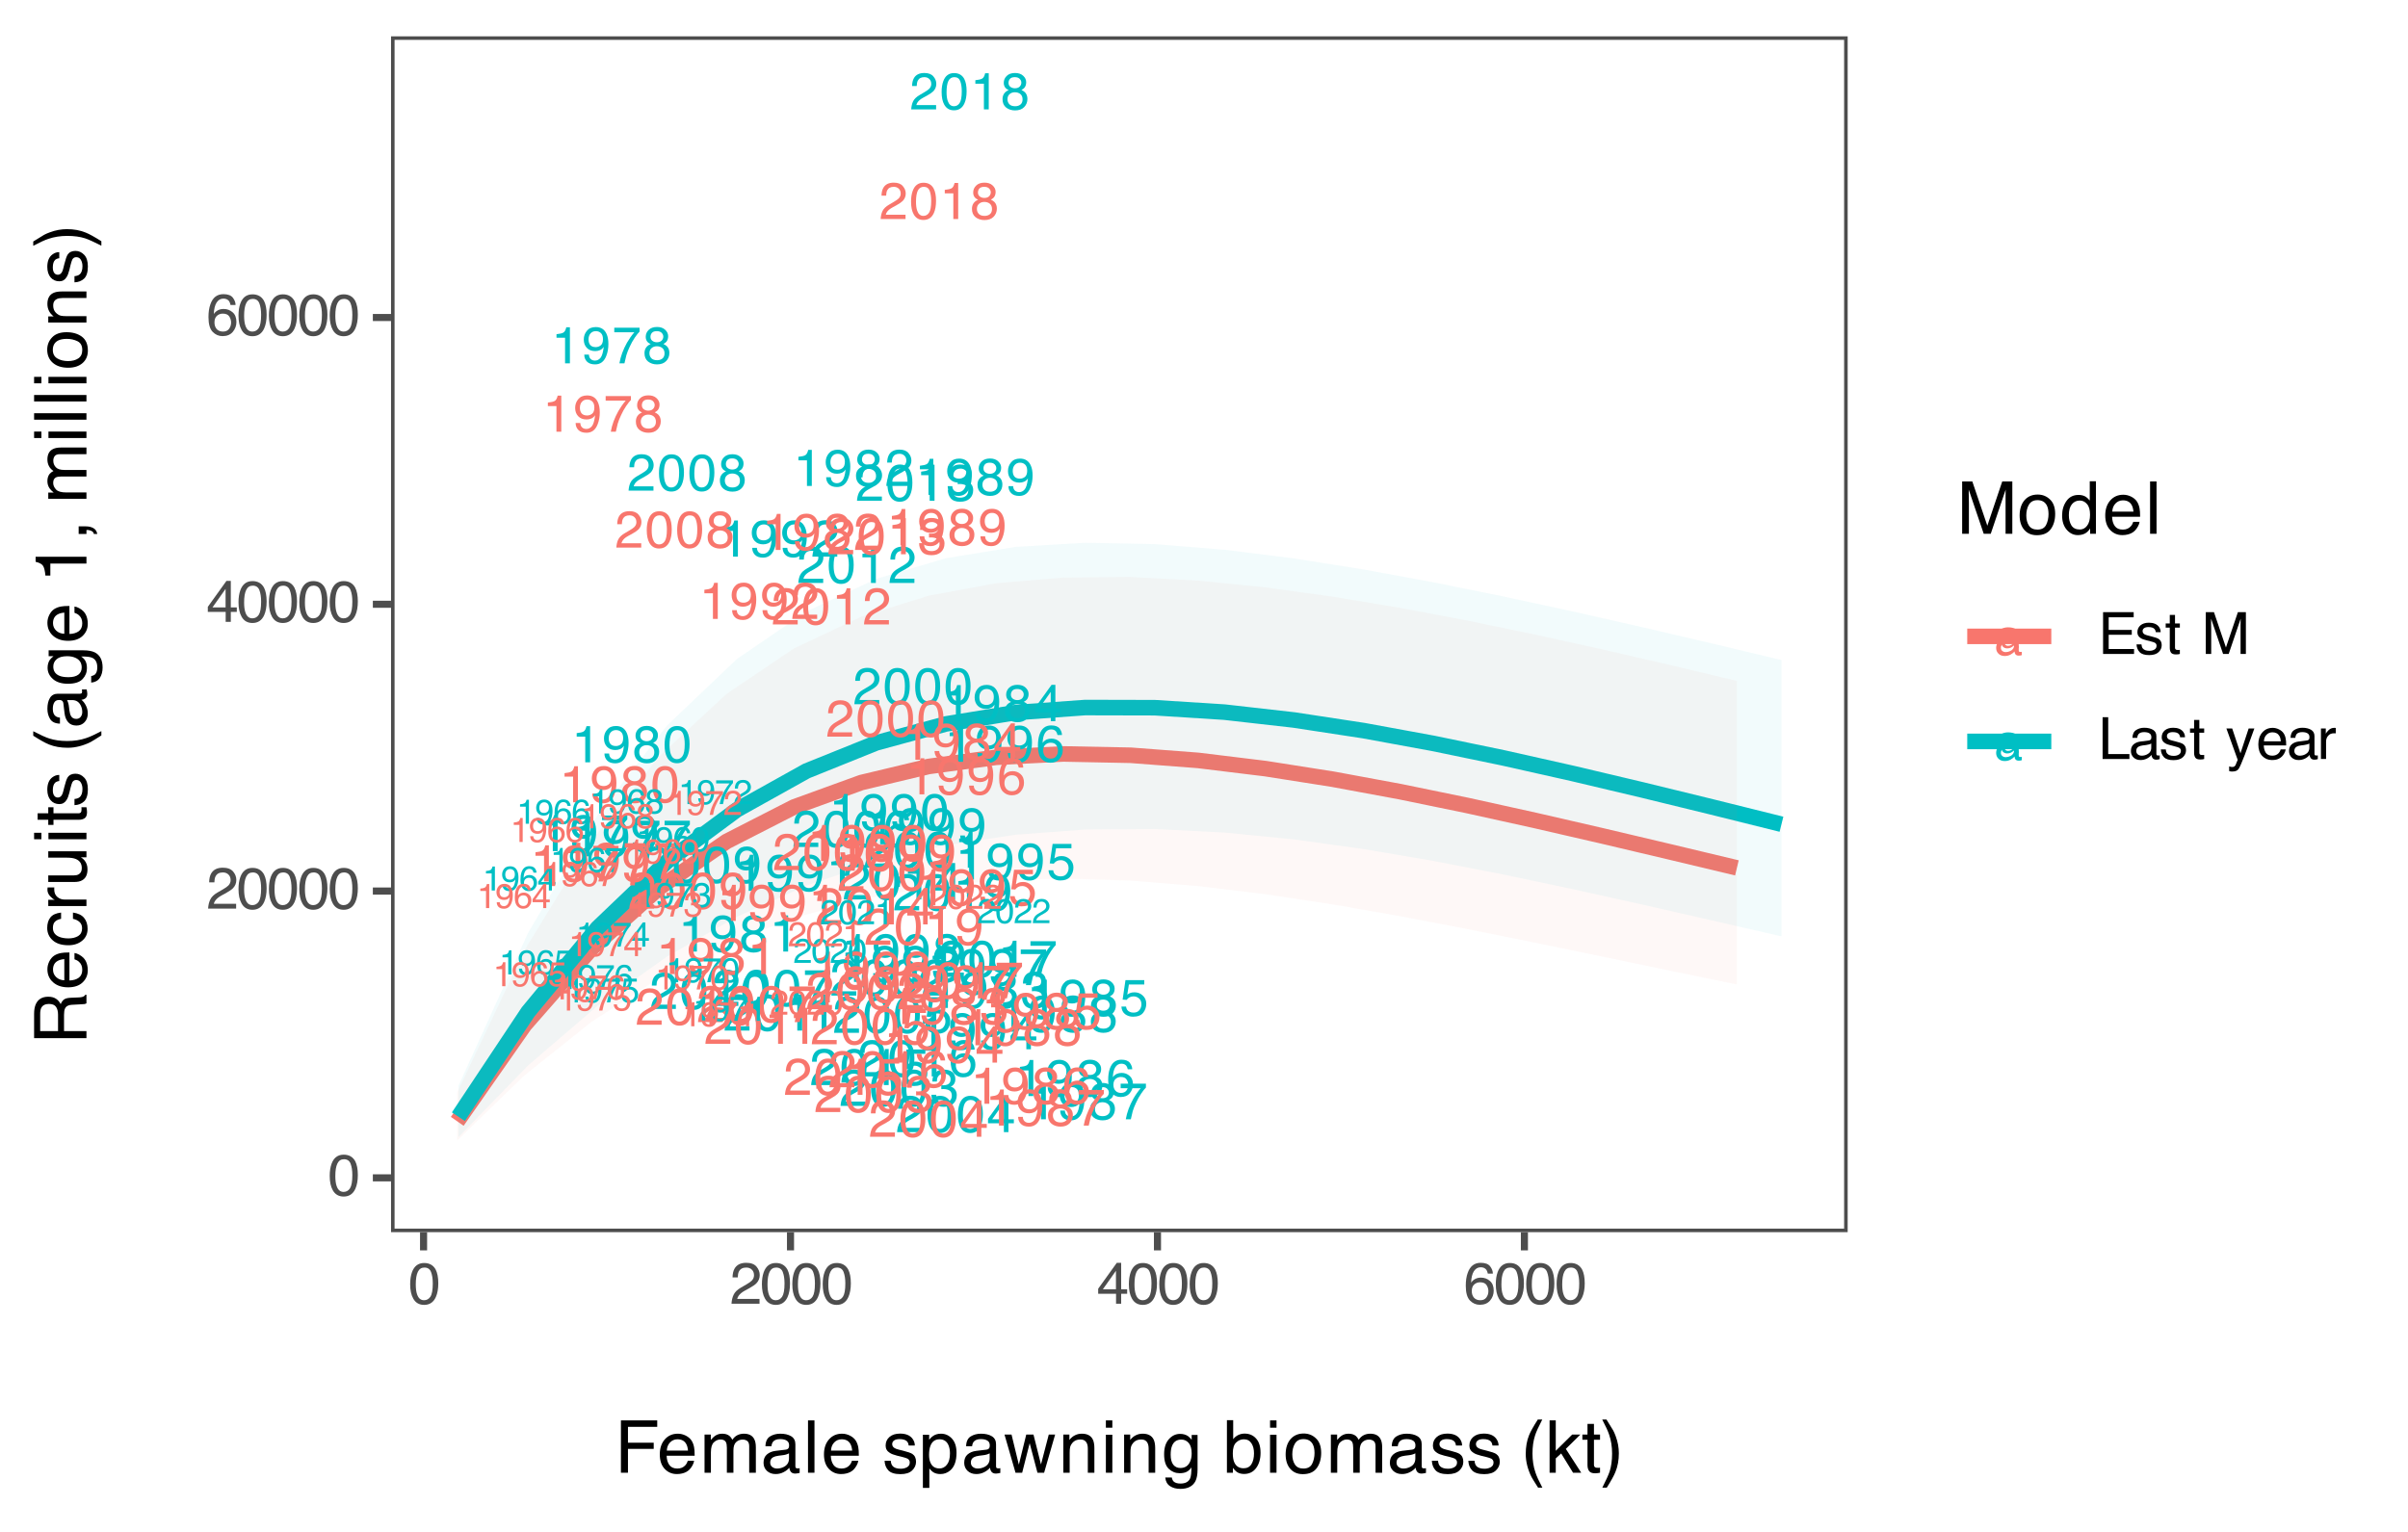 <?xml version="1.0" encoding="UTF-8"?>
<svg xmlns="http://www.w3.org/2000/svg" xmlns:xlink="http://www.w3.org/1999/xlink" width="396" height="252" viewBox="0 0 396 252">
<defs>
<g>
<g id="glyph-0-0">
<path d="M 0.281 0 L 0.281 -6.125 L 5.125 -6.125 L 5.125 0 Z M 4.359 -0.766 L 4.359 -5.359 L 1.047 -5.359 L 1.047 -0.766 Z M 4.359 -0.766 "/>
</g>
<g id="glyph-0-1">
<path d="M 0.812 -4.219 L 0.812 -4.797 C 1.352 -4.848 1.727 -4.938 1.938 -5.062 C 2.156 -5.188 2.316 -5.477 2.422 -5.938 L 3.016 -5.938 L 3.016 0 L 2.219 0 L 2.219 -4.219 Z M 0.812 -4.219 "/>
</g>
<g id="glyph-0-2">
<path d="M 1.141 -1.438 C 1.16 -1.031 1.316 -0.742 1.609 -0.578 C 1.766 -0.492 1.938 -0.453 2.125 -0.453 C 2.488 -0.453 2.797 -0.602 3.047 -0.906 C 3.297 -1.207 3.473 -1.812 3.578 -2.719 C 3.41 -2.457 3.203 -2.273 2.953 -2.172 C 2.711 -2.066 2.453 -2.016 2.172 -2.016 C 1.598 -2.016 1.141 -2.191 0.797 -2.547 C 0.461 -2.898 0.297 -3.359 0.297 -3.922 C 0.297 -4.461 0.461 -4.938 0.797 -5.344 C 1.129 -5.758 1.617 -5.969 2.266 -5.969 C 3.129 -5.969 3.727 -5.578 4.062 -4.797 C 4.25 -4.367 4.344 -3.832 4.344 -3.188 C 4.344 -2.457 4.227 -1.805 4 -1.234 C 3.645 -0.297 3.031 0.172 2.156 0.172 C 1.57 0.172 1.129 0.02 0.828 -0.281 C 0.523 -0.594 0.375 -0.977 0.375 -1.438 Z M 2.266 -2.672 C 2.566 -2.672 2.836 -2.766 3.078 -2.953 C 3.328 -3.148 3.453 -3.492 3.453 -3.984 C 3.453 -4.422 3.344 -4.75 3.125 -4.969 C 2.906 -5.188 2.625 -5.297 2.281 -5.297 C 1.914 -5.297 1.625 -5.172 1.406 -4.922 C 1.188 -4.672 1.078 -4.344 1.078 -3.938 C 1.078 -3.551 1.172 -3.242 1.359 -3.016 C 1.555 -2.785 1.859 -2.672 2.266 -2.672 Z M 2.266 -2.672 "/>
</g>
<g id="glyph-0-3">
<path d="M 4.469 -5.859 L 4.469 -5.219 C 4.27 -5.031 4.008 -4.703 3.688 -4.234 C 3.375 -3.773 3.098 -3.281 2.859 -2.75 C 2.609 -2.227 2.422 -1.754 2.297 -1.328 C 2.223 -1.055 2.117 -0.613 1.984 0 L 1.156 0 C 1.352 -1.133 1.77 -2.27 2.406 -3.406 C 2.789 -4.062 3.191 -4.629 3.609 -5.109 L 0.312 -5.109 L 0.312 -5.859 Z M 4.469 -5.859 "/>
</g>
<g id="glyph-0-4">
<path d="M 2.312 -3.469 C 2.645 -3.469 2.906 -3.555 3.094 -3.734 C 3.281 -3.922 3.375 -4.145 3.375 -4.406 C 3.375 -4.625 3.285 -4.828 3.109 -5.016 C 2.93 -5.203 2.66 -5.297 2.297 -5.297 C 1.93 -5.297 1.664 -5.203 1.5 -5.016 C 1.344 -4.828 1.266 -4.609 1.266 -4.359 C 1.266 -4.078 1.367 -3.859 1.578 -3.703 C 1.785 -3.547 2.031 -3.469 2.312 -3.469 Z M 2.359 -0.516 C 2.711 -0.516 3.004 -0.609 3.234 -0.797 C 3.461 -0.984 3.578 -1.266 3.578 -1.641 C 3.578 -2.023 3.457 -2.316 3.219 -2.516 C 2.977 -2.711 2.676 -2.812 2.312 -2.812 C 1.957 -2.812 1.664 -2.707 1.438 -2.5 C 1.207 -2.301 1.094 -2.02 1.094 -1.656 C 1.094 -1.344 1.195 -1.07 1.406 -0.844 C 1.613 -0.625 1.93 -0.516 2.359 -0.516 Z M 1.297 -3.172 C 1.086 -3.266 0.926 -3.367 0.812 -3.484 C 0.594 -3.711 0.484 -4.004 0.484 -4.359 C 0.484 -4.805 0.645 -5.188 0.969 -5.5 C 1.289 -5.82 1.75 -5.984 2.344 -5.984 C 2.906 -5.984 3.348 -5.832 3.672 -5.531 C 4.004 -5.227 4.172 -4.875 4.172 -4.469 C 4.172 -4.102 4.078 -3.801 3.891 -3.562 C 3.785 -3.438 3.617 -3.312 3.391 -3.188 C 3.641 -3.07 3.836 -2.941 3.984 -2.797 C 4.242 -2.516 4.375 -2.156 4.375 -1.719 C 4.375 -1.188 4.195 -0.738 3.844 -0.375 C 3.488 -0.008 2.988 0.172 2.344 0.172 C 1.77 0.172 1.281 0.016 0.875 -0.297 C 0.477 -0.617 0.281 -1.078 0.281 -1.672 C 0.281 -2.023 0.363 -2.328 0.531 -2.578 C 0.707 -2.836 0.961 -3.035 1.297 -3.172 Z M 1.297 -3.172 "/>
</g>
<g id="glyph-0-5">
<path d="M 2.312 -5.969 C 3.082 -5.969 3.641 -5.648 3.984 -5.016 C 4.242 -4.523 4.375 -3.848 4.375 -2.984 C 4.375 -2.18 4.254 -1.516 4.016 -0.984 C 3.672 -0.223 3.098 0.156 2.297 0.156 C 1.586 0.156 1.055 -0.148 0.703 -0.766 C 0.41 -1.285 0.266 -1.984 0.266 -2.859 C 0.266 -3.535 0.352 -4.117 0.531 -4.609 C 0.852 -5.516 1.445 -5.969 2.312 -5.969 Z M 2.297 -0.516 C 2.68 -0.516 2.988 -0.688 3.219 -1.031 C 3.457 -1.375 3.578 -2.02 3.578 -2.969 C 3.578 -3.645 3.492 -4.203 3.328 -4.641 C 3.16 -5.078 2.836 -5.297 2.359 -5.297 C 1.91 -5.297 1.582 -5.086 1.375 -4.672 C 1.176 -4.254 1.078 -3.641 1.078 -2.828 C 1.078 -2.223 1.145 -1.734 1.281 -1.359 C 1.477 -0.797 1.816 -0.516 2.297 -0.516 Z M 2.297 -0.516 "/>
</g>
<g id="glyph-0-6">
<path d="M 0.266 0 C 0.297 -0.508 0.398 -0.953 0.578 -1.328 C 0.766 -1.711 1.129 -2.062 1.672 -2.375 L 2.469 -2.844 C 2.82 -3.051 3.07 -3.227 3.219 -3.375 C 3.445 -3.602 3.562 -3.867 3.562 -4.172 C 3.562 -4.516 3.457 -4.785 3.25 -4.984 C 3.039 -5.191 2.766 -5.297 2.422 -5.297 C 1.898 -5.297 1.539 -5.102 1.344 -4.719 C 1.238 -4.508 1.18 -4.219 1.172 -3.844 L 0.406 -3.844 C 0.414 -4.363 0.516 -4.789 0.703 -5.125 C 1.023 -5.695 1.598 -5.984 2.422 -5.984 C 3.098 -5.984 3.594 -5.797 3.906 -5.422 C 4.227 -5.055 4.391 -4.648 4.391 -4.203 C 4.391 -3.723 4.223 -3.312 3.891 -2.969 C 3.691 -2.77 3.344 -2.531 2.844 -2.25 L 2.266 -1.938 C 1.992 -1.789 1.781 -1.648 1.625 -1.516 C 1.352 -1.273 1.18 -1.004 1.109 -0.703 L 4.359 -0.703 L 4.359 0 Z M 0.266 0 "/>
</g>
<g id="glyph-0-7">
<path d="M 2.219 0.156 C 1.508 0.156 0.992 -0.035 0.672 -0.422 C 0.359 -0.805 0.203 -1.273 0.203 -1.828 L 0.984 -1.828 C 1.016 -1.441 1.086 -1.16 1.203 -0.984 C 1.398 -0.672 1.75 -0.516 2.25 -0.516 C 2.645 -0.516 2.961 -0.617 3.203 -0.828 C 3.441 -1.047 3.562 -1.32 3.562 -1.656 C 3.562 -2.062 3.438 -2.348 3.188 -2.516 C 2.938 -2.68 2.586 -2.766 2.141 -2.766 C 2.086 -2.766 2.035 -2.758 1.984 -2.75 C 1.93 -2.75 1.879 -2.75 1.828 -2.75 L 1.828 -3.422 C 1.91 -3.41 1.977 -3.398 2.031 -3.391 C 2.082 -3.391 2.141 -3.391 2.203 -3.391 C 2.484 -3.391 2.711 -3.438 2.891 -3.531 C 3.203 -3.688 3.359 -3.961 3.359 -4.359 C 3.359 -4.66 3.254 -4.891 3.047 -5.047 C 2.836 -5.211 2.594 -5.297 2.312 -5.297 C 1.812 -5.297 1.469 -5.129 1.281 -4.797 C 1.164 -4.609 1.102 -4.344 1.094 -4 L 0.359 -4 C 0.359 -4.445 0.445 -4.828 0.625 -5.141 C 0.926 -5.691 1.461 -5.969 2.234 -5.969 C 2.836 -5.969 3.305 -5.832 3.641 -5.562 C 3.973 -5.289 4.141 -4.898 4.141 -4.391 C 4.141 -4.023 4.039 -3.727 3.844 -3.5 C 3.727 -3.352 3.57 -3.242 3.375 -3.172 C 3.688 -3.078 3.93 -2.906 4.109 -2.656 C 4.285 -2.414 4.375 -2.117 4.375 -1.766 C 4.375 -1.191 4.188 -0.727 3.812 -0.375 C 3.438 -0.02 2.906 0.156 2.219 0.156 Z M 2.219 0.156 "/>
</g>
<g id="glyph-0-8">
<path d="M 2.812 -2.109 L 2.812 -4.812 L 0.906 -2.109 Z M 2.828 0 L 2.828 -1.453 L 0.219 -1.453 L 0.219 -2.188 L 2.953 -5.984 L 3.578 -5.984 L 3.578 -2.109 L 4.469 -2.109 L 4.469 -1.453 L 3.578 -1.453 L 3.578 0 Z M 2.828 0 "/>
</g>
<g id="glyph-0-9">
<path d="M 1.047 -1.516 C 1.098 -1.086 1.301 -0.797 1.656 -0.641 C 1.832 -0.555 2.035 -0.516 2.266 -0.516 C 2.711 -0.516 3.039 -0.656 3.25 -0.938 C 3.469 -1.219 3.578 -1.531 3.578 -1.875 C 3.578 -2.289 3.445 -2.613 3.188 -2.844 C 2.938 -3.07 2.633 -3.188 2.281 -3.188 C 2.02 -3.188 1.797 -3.133 1.609 -3.031 C 1.43 -2.926 1.273 -2.785 1.141 -2.609 L 0.484 -2.656 L 0.953 -5.859 L 4.047 -5.859 L 4.047 -5.141 L 1.516 -5.141 L 1.25 -3.484 C 1.395 -3.586 1.531 -3.664 1.656 -3.719 C 1.875 -3.812 2.129 -3.859 2.422 -3.859 C 2.961 -3.859 3.422 -3.68 3.797 -3.328 C 4.18 -2.973 4.375 -2.523 4.375 -1.984 C 4.375 -1.422 4.203 -0.922 3.859 -0.484 C 3.516 -0.055 2.957 0.156 2.188 0.156 C 1.707 0.156 1.281 0.02 0.906 -0.25 C 0.531 -0.531 0.32 -0.953 0.281 -1.516 Z M 1.047 -1.516 "/>
</g>
<g id="glyph-0-10">
<path d="M 2.5 -5.984 C 3.164 -5.984 3.629 -5.812 3.891 -5.469 C 4.148 -5.125 4.281 -4.77 4.281 -4.406 L 3.547 -4.406 C 3.492 -4.633 3.422 -4.816 3.328 -4.953 C 3.148 -5.203 2.875 -5.328 2.5 -5.328 C 2.082 -5.328 1.75 -5.133 1.5 -4.75 C 1.258 -4.363 1.125 -3.812 1.094 -3.094 C 1.27 -3.344 1.488 -3.531 1.75 -3.656 C 1.988 -3.758 2.254 -3.812 2.547 -3.812 C 3.047 -3.812 3.477 -3.648 3.844 -3.328 C 4.219 -3.016 4.406 -2.539 4.406 -1.906 C 4.406 -1.363 4.227 -0.883 3.875 -0.469 C 3.531 -0.051 3.031 0.156 2.375 0.156 C 1.812 0.156 1.328 -0.051 0.922 -0.469 C 0.523 -0.895 0.328 -1.613 0.328 -2.625 C 0.328 -3.363 0.414 -3.988 0.594 -4.5 C 0.938 -5.488 1.57 -5.984 2.5 -5.984 Z M 2.438 -0.516 C 2.832 -0.516 3.129 -0.645 3.328 -0.906 C 3.523 -1.176 3.625 -1.488 3.625 -1.844 C 3.625 -2.156 3.535 -2.445 3.359 -2.719 C 3.18 -3 2.863 -3.141 2.406 -3.141 C 2.082 -3.141 1.797 -3.031 1.547 -2.812 C 1.305 -2.602 1.188 -2.281 1.188 -1.844 C 1.188 -1.469 1.297 -1.148 1.516 -0.891 C 1.742 -0.641 2.051 -0.516 2.438 -0.516 Z M 2.438 -0.516 "/>
</g>
<g id="glyph-0-11">
<path d="M 1.125 -1.188 C 1.125 -0.969 1.203 -0.797 1.359 -0.672 C 1.516 -0.547 1.703 -0.484 1.922 -0.484 C 2.18 -0.484 2.438 -0.547 2.688 -0.672 C 3.102 -0.867 3.312 -1.203 3.312 -1.672 L 3.312 -2.266 C 3.219 -2.211 3.098 -2.164 2.953 -2.125 C 2.816 -2.082 2.676 -2.055 2.531 -2.047 L 2.078 -1.984 C 1.805 -1.941 1.602 -1.883 1.469 -1.812 C 1.238 -1.676 1.125 -1.469 1.125 -1.188 Z M 2.938 -2.703 C 3.113 -2.723 3.227 -2.797 3.281 -2.922 C 3.32 -2.984 3.344 -3.078 3.344 -3.203 C 3.344 -3.461 3.25 -3.648 3.062 -3.766 C 2.883 -3.879 2.625 -3.938 2.281 -3.938 C 1.895 -3.938 1.617 -3.832 1.453 -3.625 C 1.359 -3.5 1.297 -3.32 1.266 -3.094 L 0.578 -3.094 C 0.586 -3.645 0.766 -4.023 1.109 -4.234 C 1.453 -4.453 1.848 -4.562 2.297 -4.562 C 2.828 -4.562 3.254 -4.461 3.578 -4.266 C 3.898 -4.066 4.062 -3.758 4.062 -3.344 L 4.062 -0.766 C 4.062 -0.691 4.078 -0.629 4.109 -0.578 C 4.141 -0.535 4.207 -0.516 4.312 -0.516 C 4.344 -0.516 4.379 -0.516 4.422 -0.516 C 4.461 -0.516 4.508 -0.52 4.562 -0.531 L 4.562 0.016 C 4.445 0.055 4.359 0.078 4.297 0.078 C 4.234 0.086 4.148 0.094 4.047 0.094 C 3.785 0.094 3.598 0.004 3.484 -0.172 C 3.422 -0.273 3.379 -0.414 3.359 -0.594 C 3.203 -0.395 2.977 -0.219 2.688 -0.062 C 2.406 0.082 2.094 0.156 1.75 0.156 C 1.332 0.156 0.992 0.031 0.734 -0.219 C 0.473 -0.477 0.344 -0.797 0.344 -1.172 C 0.344 -1.586 0.469 -1.906 0.719 -2.125 C 0.977 -2.352 1.32 -2.492 1.75 -2.547 Z M 2.312 -4.562 Z M 2.312 -4.562 "/>
</g>
<g id="glyph-1-0">
<path d="M 0.188 0 L 0.188 -4.078 L 3.422 -4.078 L 3.422 0 Z M 2.906 -0.516 L 2.906 -3.562 L 0.688 -3.562 L 0.688 -0.516 Z M 2.906 -0.516 "/>
</g>
<g id="glyph-1-1">
<path d="M 0.547 -2.812 L 0.547 -3.203 C 0.898 -3.234 1.148 -3.289 1.297 -3.375 C 1.441 -3.457 1.551 -3.648 1.625 -3.953 L 2.016 -3.953 L 2.016 0 L 1.484 0 L 1.484 -2.812 Z M 0.547 -2.812 "/>
</g>
<g id="glyph-1-2">
<path d="M 0.75 -0.953 C 0.77 -0.68 0.879 -0.492 1.078 -0.391 C 1.18 -0.336 1.297 -0.312 1.422 -0.312 C 1.66 -0.312 1.863 -0.41 2.031 -0.609 C 2.195 -0.805 2.316 -1.207 2.391 -1.812 C 2.273 -1.633 2.133 -1.508 1.969 -1.438 C 1.812 -1.375 1.641 -1.344 1.453 -1.344 C 1.066 -1.344 0.758 -1.461 0.531 -1.703 C 0.312 -1.941 0.203 -2.25 0.203 -2.625 C 0.203 -2.977 0.312 -3.289 0.531 -3.562 C 0.75 -3.844 1.078 -3.984 1.516 -3.984 C 2.086 -3.984 2.484 -3.723 2.703 -3.203 C 2.828 -2.91 2.891 -2.551 2.891 -2.125 C 2.891 -1.633 2.816 -1.203 2.672 -0.828 C 2.43 -0.203 2.02 0.109 1.438 0.109 C 1.051 0.109 0.754 0.008 0.547 -0.188 C 0.348 -0.395 0.25 -0.648 0.25 -0.953 Z M 1.516 -1.781 C 1.711 -1.781 1.891 -1.844 2.047 -1.969 C 2.211 -2.102 2.297 -2.332 2.297 -2.656 C 2.297 -2.945 2.223 -3.164 2.078 -3.312 C 1.93 -3.457 1.742 -3.531 1.516 -3.531 C 1.273 -3.531 1.082 -3.445 0.938 -3.281 C 0.789 -3.113 0.719 -2.895 0.719 -2.625 C 0.719 -2.363 0.781 -2.156 0.906 -2 C 1.031 -1.852 1.234 -1.781 1.516 -1.781 Z M 1.516 -1.781 "/>
</g>
<g id="glyph-1-3">
<path d="M 1.656 -4 C 2.102 -4 2.414 -3.879 2.594 -3.641 C 2.77 -3.41 2.859 -3.176 2.859 -2.938 L 2.359 -2.938 C 2.328 -3.094 2.281 -3.219 2.219 -3.312 C 2.094 -3.477 1.91 -3.562 1.672 -3.562 C 1.391 -3.562 1.164 -3.43 1 -3.172 C 0.844 -2.91 0.754 -2.539 0.734 -2.062 C 0.848 -2.227 0.988 -2.352 1.156 -2.438 C 1.32 -2.508 1.504 -2.547 1.703 -2.547 C 2.035 -2.547 2.32 -2.438 2.562 -2.219 C 2.812 -2.008 2.938 -1.695 2.938 -1.281 C 2.938 -0.914 2.816 -0.594 2.578 -0.312 C 2.348 -0.031 2.016 0.109 1.578 0.109 C 1.211 0.109 0.895 -0.031 0.625 -0.312 C 0.352 -0.602 0.219 -1.082 0.219 -1.75 C 0.219 -2.238 0.273 -2.656 0.391 -3 C 0.617 -3.664 1.039 -4 1.656 -4 Z M 1.625 -0.344 C 1.883 -0.344 2.078 -0.43 2.203 -0.609 C 2.336 -0.785 2.406 -0.992 2.406 -1.234 C 2.406 -1.43 2.348 -1.625 2.234 -1.812 C 2.117 -2 1.91 -2.094 1.609 -2.094 C 1.391 -2.094 1.195 -2.02 1.031 -1.875 C 0.875 -1.727 0.797 -1.516 0.797 -1.234 C 0.797 -0.984 0.867 -0.77 1.016 -0.594 C 1.16 -0.426 1.363 -0.344 1.625 -0.344 Z M 1.625 -0.344 "/>
</g>
<g id="glyph-1-4">
<path d="M 1.875 -1.406 L 1.875 -3.203 L 0.609 -1.406 Z M 1.891 0 L 1.891 -0.969 L 0.141 -0.969 L 0.141 -1.453 L 1.969 -3.984 L 2.391 -3.984 L 2.391 -1.406 L 2.969 -1.406 L 2.969 -0.969 L 2.391 -0.969 L 2.391 0 Z M 1.891 0 "/>
</g>
<g id="glyph-1-5">
<path d="M 0.703 -1.016 C 0.734 -0.734 0.863 -0.535 1.094 -0.422 C 1.219 -0.367 1.359 -0.344 1.516 -0.344 C 1.805 -0.344 2.02 -0.438 2.156 -0.625 C 2.301 -0.812 2.375 -1.02 2.375 -1.25 C 2.375 -1.531 2.289 -1.742 2.125 -1.891 C 1.957 -2.047 1.754 -2.125 1.516 -2.125 C 1.348 -2.125 1.203 -2.086 1.078 -2.016 C 0.953 -1.953 0.848 -1.863 0.766 -1.75 L 0.328 -1.766 L 0.625 -3.906 L 2.703 -3.906 L 2.703 -3.422 L 1 -3.422 L 0.828 -2.328 C 0.922 -2.391 1.008 -2.441 1.094 -2.484 C 1.25 -2.547 1.422 -2.578 1.609 -2.578 C 1.973 -2.578 2.281 -2.457 2.531 -2.219 C 2.789 -1.977 2.922 -1.68 2.922 -1.328 C 2.922 -0.953 2.801 -0.617 2.562 -0.328 C 2.332 -0.047 1.961 0.094 1.453 0.094 C 1.129 0.094 0.844 0.004 0.594 -0.172 C 0.352 -0.359 0.219 -0.641 0.188 -1.016 Z M 0.703 -1.016 "/>
</g>
<g id="glyph-1-6">
<path d="M 2.969 -3.906 L 2.969 -3.469 C 2.844 -3.344 2.672 -3.125 2.453 -2.812 C 2.242 -2.508 2.062 -2.18 1.906 -1.828 C 1.738 -1.484 1.613 -1.172 1.531 -0.891 C 1.477 -0.703 1.41 -0.406 1.328 0 L 0.781 0 C 0.906 -0.758 1.18 -1.516 1.609 -2.266 C 1.859 -2.703 2.125 -3.082 2.406 -3.406 L 0.203 -3.406 L 0.203 -3.906 Z M 2.969 -3.906 "/>
</g>
<g id="glyph-1-7">
<path d="M 1.547 -2.312 C 1.766 -2.312 1.938 -2.375 2.062 -2.5 C 2.188 -2.625 2.25 -2.77 2.25 -2.938 C 2.25 -3.082 2.188 -3.219 2.062 -3.344 C 1.945 -3.469 1.77 -3.531 1.531 -3.531 C 1.289 -3.531 1.113 -3.469 1 -3.344 C 0.895 -3.219 0.844 -3.07 0.844 -2.906 C 0.844 -2.719 0.91 -2.57 1.047 -2.469 C 1.191 -2.363 1.359 -2.312 1.547 -2.312 Z M 1.578 -0.344 C 1.805 -0.344 1.992 -0.406 2.141 -0.531 C 2.297 -0.656 2.375 -0.844 2.375 -1.094 C 2.375 -1.344 2.297 -1.535 2.141 -1.672 C 1.984 -1.805 1.785 -1.875 1.547 -1.875 C 1.305 -1.875 1.109 -1.805 0.953 -1.672 C 0.805 -1.535 0.734 -1.348 0.734 -1.109 C 0.734 -0.898 0.801 -0.719 0.938 -0.562 C 1.07 -0.414 1.285 -0.344 1.578 -0.344 Z M 0.859 -2.125 C 0.723 -2.176 0.617 -2.242 0.547 -2.328 C 0.398 -2.473 0.328 -2.664 0.328 -2.906 C 0.328 -3.195 0.43 -3.445 0.641 -3.656 C 0.859 -3.875 1.164 -3.984 1.562 -3.984 C 1.938 -3.984 2.234 -3.883 2.453 -3.688 C 2.672 -3.488 2.781 -3.254 2.781 -2.984 C 2.781 -2.734 2.719 -2.531 2.594 -2.375 C 2.52 -2.289 2.41 -2.207 2.266 -2.125 C 2.43 -2.051 2.562 -1.961 2.656 -1.859 C 2.832 -1.672 2.922 -1.43 2.922 -1.141 C 2.922 -0.785 2.801 -0.488 2.562 -0.25 C 2.32 -0.008 1.988 0.109 1.562 0.109 C 1.176 0.109 0.848 0.004 0.578 -0.203 C 0.316 -0.41 0.188 -0.711 0.188 -1.109 C 0.188 -1.348 0.242 -1.551 0.359 -1.719 C 0.473 -1.895 0.641 -2.031 0.859 -2.125 Z M 0.859 -2.125 "/>
</g>
<g id="glyph-1-8">
<path d="M 1.531 -3.984 C 2.051 -3.984 2.426 -3.77 2.656 -3.344 C 2.832 -3.008 2.922 -2.562 2.922 -2 C 2.922 -1.457 2.844 -1.008 2.688 -0.656 C 2.445 -0.145 2.062 0.109 1.531 0.109 C 1.051 0.109 0.695 -0.098 0.469 -0.516 C 0.27 -0.859 0.172 -1.32 0.172 -1.906 C 0.172 -2.352 0.234 -2.742 0.359 -3.078 C 0.578 -3.68 0.969 -3.984 1.531 -3.984 Z M 1.531 -0.344 C 1.789 -0.344 1.992 -0.457 2.141 -0.688 C 2.297 -0.914 2.375 -1.344 2.375 -1.969 C 2.375 -2.426 2.316 -2.801 2.203 -3.094 C 2.098 -3.383 1.883 -3.531 1.562 -3.531 C 1.27 -3.531 1.055 -3.391 0.922 -3.109 C 0.785 -2.836 0.719 -2.43 0.719 -1.891 C 0.719 -1.484 0.758 -1.156 0.844 -0.906 C 0.977 -0.531 1.207 -0.344 1.531 -0.344 Z M 1.531 -0.344 "/>
</g>
<g id="glyph-1-9">
<path d="M 0.172 0 C 0.191 -0.344 0.266 -0.641 0.391 -0.891 C 0.516 -1.148 0.754 -1.379 1.109 -1.578 L 1.641 -1.891 C 1.879 -2.035 2.047 -2.156 2.141 -2.25 C 2.297 -2.406 2.375 -2.582 2.375 -2.781 C 2.375 -3.008 2.301 -3.191 2.156 -3.328 C 2.02 -3.461 1.836 -3.531 1.609 -3.531 C 1.266 -3.531 1.031 -3.398 0.906 -3.141 C 0.832 -3.004 0.789 -2.812 0.781 -2.562 L 0.281 -2.562 C 0.281 -2.906 0.344 -3.188 0.469 -3.406 C 0.688 -3.789 1.066 -3.984 1.609 -3.984 C 2.066 -3.984 2.398 -3.859 2.609 -3.609 C 2.816 -3.367 2.922 -3.098 2.922 -2.797 C 2.922 -2.484 2.812 -2.211 2.594 -1.984 C 2.457 -1.848 2.223 -1.688 1.891 -1.5 L 1.516 -1.297 C 1.328 -1.191 1.18 -1.098 1.078 -1.016 C 0.898 -0.848 0.785 -0.664 0.734 -0.469 L 2.906 -0.469 L 2.906 0 Z M 0.172 0 "/>
</g>
<g id="glyph-1-10">
<path d="M 1.484 0.109 C 1.004 0.109 0.66 -0.02 0.453 -0.281 C 0.242 -0.539 0.141 -0.852 0.141 -1.219 L 0.656 -1.219 C 0.676 -0.957 0.723 -0.77 0.797 -0.656 C 0.93 -0.445 1.164 -0.344 1.5 -0.344 C 1.77 -0.344 1.984 -0.41 2.141 -0.547 C 2.297 -0.691 2.375 -0.879 2.375 -1.109 C 2.375 -1.379 2.289 -1.566 2.125 -1.672 C 1.957 -1.785 1.723 -1.844 1.422 -1.844 C 1.391 -1.844 1.359 -1.844 1.328 -1.844 C 1.297 -1.844 1.258 -1.836 1.219 -1.828 L 1.219 -2.281 C 1.27 -2.27 1.312 -2.266 1.344 -2.266 C 1.383 -2.266 1.426 -2.266 1.469 -2.266 C 1.656 -2.266 1.805 -2.297 1.922 -2.359 C 2.141 -2.453 2.25 -2.633 2.25 -2.906 C 2.25 -3.102 2.176 -3.254 2.031 -3.359 C 1.895 -3.473 1.734 -3.531 1.547 -3.531 C 1.211 -3.531 0.977 -3.414 0.844 -3.188 C 0.781 -3.07 0.742 -2.898 0.734 -2.672 L 0.234 -2.672 C 0.234 -2.961 0.289 -3.211 0.406 -3.422 C 0.613 -3.797 0.973 -3.984 1.484 -3.984 C 1.891 -3.984 2.203 -3.891 2.422 -3.703 C 2.648 -3.523 2.766 -3.266 2.766 -2.922 C 2.766 -2.68 2.695 -2.484 2.562 -2.328 C 2.477 -2.234 2.375 -2.16 2.25 -2.109 C 2.457 -2.055 2.617 -1.945 2.734 -1.781 C 2.859 -1.613 2.922 -1.41 2.922 -1.172 C 2.922 -0.797 2.797 -0.488 2.547 -0.25 C 2.297 -0.008 1.941 0.109 1.484 0.109 Z M 1.484 0.109 "/>
</g>
<g id="glyph-1-11">
<path d="M 0.75 -0.797 C 0.75 -0.648 0.801 -0.535 0.906 -0.453 C 1.008 -0.367 1.133 -0.328 1.281 -0.328 C 1.457 -0.328 1.629 -0.367 1.797 -0.453 C 2.066 -0.586 2.203 -0.805 2.203 -1.109 L 2.203 -1.516 C 2.148 -1.473 2.07 -1.438 1.969 -1.406 C 1.875 -1.383 1.781 -1.367 1.688 -1.359 L 1.391 -1.328 C 1.203 -1.297 1.066 -1.254 0.984 -1.203 C 0.828 -1.117 0.75 -0.984 0.75 -0.797 Z M 1.953 -1.797 C 2.078 -1.816 2.156 -1.867 2.188 -1.953 C 2.207 -1.992 2.219 -2.055 2.219 -2.141 C 2.219 -2.305 2.156 -2.426 2.031 -2.5 C 1.914 -2.582 1.742 -2.625 1.516 -2.625 C 1.254 -2.625 1.07 -2.551 0.969 -2.406 C 0.906 -2.332 0.863 -2.219 0.844 -2.062 L 0.375 -2.062 C 0.383 -2.426 0.504 -2.68 0.734 -2.828 C 0.961 -2.973 1.227 -3.047 1.531 -3.047 C 1.883 -3.047 2.172 -2.977 2.391 -2.844 C 2.598 -2.707 2.703 -2.5 2.703 -2.219 L 2.703 -0.516 C 2.703 -0.461 2.711 -0.422 2.734 -0.391 C 2.766 -0.359 2.812 -0.344 2.875 -0.344 C 2.895 -0.344 2.922 -0.344 2.953 -0.344 C 2.984 -0.344 3.016 -0.348 3.047 -0.359 L 3.047 0.016 C 2.961 0.035 2.898 0.047 2.859 0.047 C 2.816 0.055 2.766 0.062 2.703 0.062 C 2.523 0.062 2.398 0 2.328 -0.125 C 2.285 -0.188 2.254 -0.273 2.234 -0.391 C 2.129 -0.254 1.984 -0.141 1.797 -0.047 C 1.609 0.047 1.398 0.094 1.172 0.094 C 0.891 0.094 0.66 0.008 0.484 -0.156 C 0.316 -0.32 0.234 -0.531 0.234 -0.781 C 0.234 -1.051 0.316 -1.266 0.484 -1.422 C 0.66 -1.578 0.883 -1.672 1.156 -1.703 Z M 1.547 -3.047 Z M 1.547 -3.047 "/>
</g>
<g id="glyph-2-0">
<path d="M 0.312 0 L 0.312 -6.875 L 5.766 -6.875 L 5.766 0 Z M 4.906 -0.859 L 4.906 -6.016 L 1.172 -6.016 L 1.172 -0.859 Z M 4.906 -0.859 "/>
</g>
<g id="glyph-2-1">
<path d="M 2.594 -6.703 C 3.457 -6.703 4.086 -6.348 4.484 -5.641 C 4.773 -5.086 4.922 -4.328 4.922 -3.359 C 4.922 -2.453 4.785 -1.695 4.516 -1.094 C 4.129 -0.238 3.488 0.188 2.594 0.188 C 1.781 0.188 1.18 -0.16 0.797 -0.859 C 0.461 -1.453 0.297 -2.238 0.297 -3.219 C 0.297 -3.977 0.395 -4.633 0.594 -5.188 C 0.957 -6.195 1.625 -6.703 2.594 -6.703 Z M 2.578 -0.578 C 3.016 -0.578 3.363 -0.77 3.625 -1.156 C 3.883 -1.551 4.016 -2.273 4.016 -3.328 C 4.016 -4.086 3.922 -4.711 3.734 -5.203 C 3.547 -5.703 3.18 -5.953 2.641 -5.953 C 2.148 -5.953 1.789 -5.719 1.562 -5.25 C 1.332 -4.781 1.219 -4.094 1.219 -3.188 C 1.219 -2.5 1.289 -1.945 1.438 -1.531 C 1.656 -0.895 2.035 -0.578 2.578 -0.578 Z M 2.578 -0.578 "/>
</g>
<g id="glyph-2-2">
<path d="M 0.297 0 C 0.328 -0.57 0.445 -1.07 0.656 -1.5 C 0.863 -1.938 1.27 -2.328 1.875 -2.672 L 2.766 -3.188 C 3.172 -3.426 3.457 -3.629 3.625 -3.797 C 3.875 -4.055 4 -4.352 4 -4.688 C 4 -5.07 3.879 -5.379 3.641 -5.609 C 3.41 -5.836 3.102 -5.953 2.719 -5.953 C 2.133 -5.953 1.734 -5.734 1.516 -5.297 C 1.398 -5.066 1.336 -4.742 1.328 -4.328 L 0.469 -4.328 C 0.477 -4.91 0.582 -5.383 0.781 -5.75 C 1.145 -6.406 1.789 -6.734 2.719 -6.734 C 3.488 -6.734 4.051 -6.523 4.406 -6.109 C 4.758 -5.691 4.938 -5.227 4.938 -4.719 C 4.938 -4.188 4.75 -3.727 4.375 -3.344 C 4.156 -3.125 3.758 -2.852 3.188 -2.531 L 2.547 -2.188 C 2.242 -2.02 2.004 -1.859 1.828 -1.703 C 1.516 -1.43 1.316 -1.129 1.234 -0.797 L 4.906 -0.797 L 4.906 0 Z M 0.297 0 "/>
</g>
<g id="glyph-2-3">
<path d="M 3.172 -2.375 L 3.172 -5.422 L 1.016 -2.375 Z M 3.188 0 L 3.188 -1.641 L 0.25 -1.641 L 0.25 -2.469 L 3.312 -6.734 L 4.031 -6.734 L 4.031 -2.375 L 5.016 -2.375 L 5.016 -1.641 L 4.031 -1.641 L 4.031 0 Z M 3.188 0 "/>
</g>
<g id="glyph-2-4">
<path d="M 2.812 -6.734 C 3.562 -6.734 4.082 -6.535 4.375 -6.141 C 4.664 -5.754 4.812 -5.359 4.812 -4.953 L 3.984 -4.953 C 3.93 -5.211 3.852 -5.422 3.75 -5.578 C 3.539 -5.859 3.227 -6 2.812 -6 C 2.344 -6 1.969 -5.781 1.688 -5.344 C 1.414 -4.906 1.266 -4.281 1.234 -3.469 C 1.422 -3.75 1.664 -3.961 1.969 -4.109 C 2.227 -4.234 2.523 -4.297 2.859 -4.297 C 3.422 -4.297 3.91 -4.113 4.328 -3.75 C 4.742 -3.395 4.953 -2.863 4.953 -2.156 C 4.953 -1.539 4.754 -1 4.359 -0.531 C 3.961 -0.062 3.398 0.172 2.672 0.172 C 2.047 0.172 1.504 -0.062 1.047 -0.531 C 0.586 -1.008 0.359 -1.816 0.359 -2.953 C 0.359 -3.785 0.461 -4.488 0.672 -5.062 C 1.055 -6.176 1.77 -6.734 2.812 -6.734 Z M 2.75 -0.578 C 3.188 -0.578 3.516 -0.723 3.734 -1.016 C 3.961 -1.316 4.078 -1.672 4.078 -2.078 C 4.078 -2.422 3.977 -2.75 3.781 -3.062 C 3.582 -3.375 3.223 -3.531 2.703 -3.531 C 2.336 -3.531 2.02 -3.41 1.75 -3.172 C 1.477 -2.93 1.344 -2.566 1.344 -2.078 C 1.344 -1.648 1.461 -1.289 1.703 -1 C 1.953 -0.719 2.301 -0.578 2.75 -0.578 Z M 2.75 -0.578 "/>
</g>
<g id="glyph-2-5">
<path d="M 0.812 -6.875 L 5.844 -6.875 L 5.844 -6.031 L 1.734 -6.031 L 1.734 -3.953 L 5.531 -3.953 L 5.531 -3.156 L 1.734 -3.156 L 1.734 -0.812 L 5.906 -0.812 L 5.906 0 L 0.812 0 Z M 3.359 -6.875 Z M 3.359 -6.875 "/>
</g>
<g id="glyph-2-6">
<path d="M 1.125 -1.578 C 1.145 -1.297 1.211 -1.078 1.328 -0.922 C 1.547 -0.648 1.914 -0.516 2.438 -0.516 C 2.75 -0.516 3.02 -0.582 3.25 -0.719 C 3.488 -0.852 3.609 -1.066 3.609 -1.359 C 3.609 -1.566 3.516 -1.727 3.328 -1.844 C 3.203 -1.914 2.961 -1.992 2.609 -2.078 L 1.938 -2.25 C 1.508 -2.352 1.195 -2.473 1 -2.609 C 0.633 -2.836 0.453 -3.156 0.453 -3.562 C 0.453 -4.031 0.617 -4.41 0.953 -4.703 C 1.297 -4.992 1.758 -5.141 2.344 -5.141 C 3.094 -5.141 3.641 -4.922 3.984 -4.484 C 4.191 -4.203 4.289 -3.898 4.281 -3.578 L 3.484 -3.578 C 3.473 -3.766 3.406 -3.938 3.281 -4.094 C 3.094 -4.312 2.758 -4.422 2.281 -4.422 C 1.957 -4.422 1.711 -4.359 1.547 -4.234 C 1.391 -4.117 1.312 -3.961 1.312 -3.766 C 1.312 -3.547 1.414 -3.367 1.625 -3.234 C 1.75 -3.16 1.938 -3.094 2.188 -3.031 L 2.734 -2.891 C 3.348 -2.742 3.754 -2.602 3.953 -2.469 C 4.285 -2.25 4.453 -1.91 4.453 -1.453 C 4.453 -1.004 4.281 -0.617 3.938 -0.297 C 3.602 0.023 3.086 0.188 2.391 0.188 C 1.648 0.188 1.125 0.02 0.812 -0.312 C 0.5 -0.656 0.332 -1.078 0.312 -1.578 Z M 2.359 -5.141 Z M 2.359 -5.141 "/>
</g>
<g id="glyph-2-7">
<path d="M 0.781 -6.422 L 1.641 -6.422 L 1.641 -5.016 L 2.438 -5.016 L 2.438 -4.328 L 1.641 -4.328 L 1.641 -1.047 C 1.641 -0.879 1.695 -0.766 1.812 -0.703 C 1.883 -0.672 1.992 -0.656 2.141 -0.656 C 2.18 -0.656 2.223 -0.656 2.266 -0.656 C 2.316 -0.656 2.375 -0.66 2.438 -0.672 L 2.438 0 C 2.344 0.031 2.242 0.051 2.141 0.062 C 2.035 0.07 1.922 0.078 1.797 0.078 C 1.398 0.078 1.129 -0.02 0.984 -0.219 C 0.848 -0.426 0.781 -0.688 0.781 -1 L 0.781 -4.328 L 0.109 -4.328 L 0.109 -5.016 L 0.781 -5.016 Z M 0.781 -6.422 "/>
</g>
<g id="glyph-2-8">
</g>
<g id="glyph-2-9">
<path d="M 0.703 -6.875 L 2.047 -6.875 L 4.016 -1.062 L 5.984 -6.875 L 7.297 -6.875 L 7.297 0 L 6.422 0 L 6.422 -4.062 C 6.422 -4.195 6.422 -4.426 6.422 -4.75 C 6.43 -5.082 6.438 -5.43 6.438 -5.797 L 4.469 0 L 3.547 0 L 1.578 -5.797 L 1.578 -5.594 C 1.578 -5.426 1.578 -5.172 1.578 -4.828 C 1.586 -4.484 1.594 -4.227 1.594 -4.062 L 1.594 0 L 0.703 0 Z M 0.703 -6.875 "/>
</g>
<g id="glyph-2-10">
<path d="M 0.734 -6.875 L 1.656 -6.875 L 1.656 -0.812 L 5.141 -0.812 L 5.141 0 L 0.734 0 Z M 0.734 -6.875 "/>
</g>
<g id="glyph-2-11">
<path d="M 1.266 -1.328 C 1.266 -1.086 1.352 -0.895 1.531 -0.75 C 1.707 -0.613 1.922 -0.547 2.172 -0.547 C 2.461 -0.547 2.75 -0.613 3.031 -0.75 C 3.5 -0.977 3.734 -1.352 3.734 -1.875 L 3.734 -2.547 C 3.629 -2.484 3.492 -2.43 3.328 -2.391 C 3.172 -2.348 3.016 -2.316 2.859 -2.297 L 2.344 -2.234 C 2.039 -2.191 1.812 -2.125 1.656 -2.031 C 1.395 -1.883 1.266 -1.648 1.266 -1.328 Z M 3.312 -3.047 C 3.5 -3.066 3.629 -3.145 3.703 -3.281 C 3.734 -3.352 3.75 -3.461 3.75 -3.609 C 3.75 -3.891 3.645 -4.094 3.438 -4.219 C 3.238 -4.352 2.945 -4.422 2.562 -4.422 C 2.125 -4.422 1.812 -4.305 1.625 -4.078 C 1.52 -3.941 1.453 -3.742 1.422 -3.484 L 0.641 -3.484 C 0.66 -4.098 0.863 -4.523 1.25 -4.766 C 1.633 -5.016 2.078 -5.141 2.578 -5.141 C 3.172 -5.141 3.656 -5.023 4.031 -4.797 C 4.395 -4.578 4.578 -4.227 4.578 -3.75 L 4.578 -0.859 C 4.578 -0.773 4.594 -0.707 4.625 -0.656 C 4.664 -0.602 4.742 -0.578 4.859 -0.578 C 4.891 -0.578 4.926 -0.578 4.969 -0.578 C 5.02 -0.578 5.07 -0.582 5.125 -0.594 L 5.125 0.016 C 5 0.055 4.898 0.082 4.828 0.094 C 4.766 0.102 4.672 0.109 4.547 0.109 C 4.254 0.109 4.047 0.004 3.922 -0.203 C 3.848 -0.305 3.797 -0.461 3.766 -0.672 C 3.598 -0.441 3.352 -0.242 3.031 -0.078 C 2.707 0.086 2.352 0.172 1.969 0.172 C 1.5 0.172 1.117 0.031 0.828 -0.25 C 0.535 -0.531 0.391 -0.883 0.391 -1.312 C 0.391 -1.781 0.531 -2.141 0.812 -2.391 C 1.102 -2.648 1.488 -2.812 1.969 -2.875 Z M 2.609 -5.141 Z M 2.609 -5.141 "/>
</g>
<g id="glyph-2-12">
<path d="M 3.75 -5.016 L 4.688 -5.016 C 4.562 -4.691 4.297 -3.957 3.891 -2.812 C 3.586 -1.945 3.332 -1.242 3.125 -0.703 C 2.633 0.578 2.289 1.359 2.094 1.641 C 1.895 1.922 1.551 2.062 1.062 2.062 C 0.945 2.062 0.852 2.055 0.781 2.047 C 0.719 2.035 0.641 2.016 0.547 1.984 L 0.547 1.219 C 0.691 1.258 0.797 1.285 0.859 1.297 C 0.93 1.305 0.992 1.312 1.047 1.312 C 1.203 1.312 1.316 1.285 1.391 1.234 C 1.461 1.18 1.523 1.117 1.578 1.047 C 1.586 1.016 1.641 0.883 1.734 0.656 C 1.836 0.426 1.91 0.254 1.953 0.141 L 0.094 -5.016 L 1.047 -5.016 L 2.406 -0.938 Z M 2.391 -5.141 Z M 2.391 -5.141 "/>
</g>
<g id="glyph-2-13">
<path d="M 2.703 -5.125 C 3.055 -5.125 3.398 -5.039 3.734 -4.875 C 4.078 -4.707 4.332 -4.492 4.5 -4.234 C 4.676 -3.973 4.789 -3.676 4.844 -3.344 C 4.895 -3.113 4.922 -2.742 4.922 -2.234 L 1.234 -2.234 C 1.254 -1.723 1.375 -1.312 1.594 -1 C 1.82 -0.695 2.172 -0.547 2.641 -0.547 C 3.086 -0.547 3.441 -0.691 3.703 -0.984 C 3.848 -1.148 3.953 -1.348 4.016 -1.578 L 4.844 -1.578 C 4.82 -1.391 4.75 -1.18 4.625 -0.953 C 4.508 -0.734 4.375 -0.551 4.219 -0.406 C 3.957 -0.156 3.641 0.016 3.266 0.109 C 3.055 0.148 2.828 0.172 2.578 0.172 C 1.953 0.172 1.422 -0.051 0.984 -0.5 C 0.555 -0.957 0.344 -1.594 0.344 -2.406 C 0.344 -3.219 0.562 -3.875 1 -4.375 C 1.438 -4.875 2.004 -5.125 2.703 -5.125 Z M 4.047 -2.906 C 4.016 -3.27 3.938 -3.562 3.812 -3.781 C 3.582 -4.188 3.195 -4.391 2.656 -4.391 C 2.27 -4.391 1.941 -4.25 1.672 -3.969 C 1.41 -3.695 1.273 -3.344 1.266 -2.906 Z M 2.625 -5.141 Z M 2.625 -5.141 "/>
</g>
<g id="glyph-2-14">
<path d="M 0.641 -5.016 L 1.438 -5.016 L 1.438 -4.156 C 1.508 -4.32 1.672 -4.523 1.922 -4.766 C 2.18 -5.004 2.477 -5.125 2.812 -5.125 C 2.82 -5.125 2.848 -5.125 2.891 -5.125 C 2.93 -5.125 2.992 -5.117 3.078 -5.109 L 3.078 -4.219 C 3.023 -4.227 2.977 -4.234 2.938 -4.234 C 2.895 -4.234 2.852 -4.234 2.812 -4.234 C 2.383 -4.234 2.055 -4.098 1.828 -3.828 C 1.598 -3.555 1.484 -3.242 1.484 -2.891 L 1.484 0 L 0.641 0 Z M 0.641 -5.016 "/>
</g>
<g id="glyph-3-0">
<path d="M 0.391 0 L 0.391 -8.609 L 7.219 -8.609 L 7.219 0 Z M 6.141 -1.078 L 6.141 -7.531 L 1.469 -7.531 L 1.469 -1.078 Z M 6.141 -1.078 "/>
</g>
<g id="glyph-3-1">
<path d="M 1.031 -8.609 L 7 -8.609 L 7 -7.547 L 2.188 -7.547 L 2.188 -4.938 L 6.422 -4.938 L 6.422 -3.922 L 2.188 -3.922 L 2.188 0 L 1.031 0 Z M 1.031 -8.609 "/>
</g>
<g id="glyph-3-2">
<path d="M 3.391 -6.422 C 3.836 -6.422 4.27 -6.316 4.688 -6.109 C 5.102 -5.898 5.422 -5.629 5.641 -5.297 C 5.848 -4.973 5.988 -4.602 6.062 -4.188 C 6.125 -3.895 6.156 -3.43 6.156 -2.797 L 1.547 -2.797 C 1.566 -2.16 1.719 -1.648 2 -1.266 C 2.281 -0.879 2.719 -0.688 3.312 -0.688 C 3.863 -0.688 4.301 -0.867 4.625 -1.234 C 4.812 -1.441 4.945 -1.688 5.031 -1.969 L 6.062 -1.969 C 6.039 -1.738 5.953 -1.484 5.797 -1.203 C 5.641 -0.922 5.469 -0.688 5.281 -0.5 C 4.957 -0.188 4.555 0.02 4.078 0.125 C 3.828 0.188 3.539 0.219 3.219 0.219 C 2.438 0.219 1.773 -0.062 1.234 -0.625 C 0.691 -1.195 0.422 -1.992 0.422 -3.016 C 0.422 -4.023 0.691 -4.844 1.234 -5.469 C 1.785 -6.102 2.504 -6.422 3.391 -6.422 Z M 5.062 -3.641 C 5.02 -4.098 4.922 -4.461 4.766 -4.734 C 4.484 -5.242 4.004 -5.5 3.328 -5.5 C 2.836 -5.5 2.426 -5.32 2.094 -4.969 C 1.77 -4.625 1.598 -4.18 1.578 -3.641 Z M 3.281 -6.422 Z M 3.281 -6.422 "/>
</g>
<g id="glyph-3-3">
<path d="M 0.781 -6.281 L 1.812 -6.281 L 1.812 -5.391 C 2.062 -5.691 2.289 -5.914 2.5 -6.062 C 2.844 -6.301 3.238 -6.422 3.688 -6.422 C 4.188 -6.422 4.586 -6.297 4.891 -6.047 C 5.055 -5.91 5.211 -5.703 5.359 -5.422 C 5.586 -5.766 5.859 -6.016 6.172 -6.172 C 6.492 -6.336 6.852 -6.422 7.25 -6.422 C 8.094 -6.422 8.664 -6.113 8.969 -5.5 C 9.133 -5.176 9.219 -4.734 9.219 -4.172 L 9.219 0 L 8.125 0 L 8.125 -4.359 C 8.125 -4.773 8.02 -5.062 7.812 -5.219 C 7.602 -5.375 7.348 -5.453 7.047 -5.453 C 6.629 -5.453 6.27 -5.312 5.969 -5.031 C 5.676 -4.758 5.531 -4.301 5.531 -3.656 L 5.531 0 L 4.453 0 L 4.453 -4.094 C 4.453 -4.52 4.398 -4.832 4.297 -5.031 C 4.141 -5.32 3.844 -5.469 3.406 -5.469 C 3.008 -5.469 2.645 -5.312 2.312 -5 C 1.988 -4.695 1.828 -4.141 1.828 -3.328 L 1.828 0 L 0.781 0 Z M 0.781 -6.281 "/>
</g>
<g id="glyph-3-4">
<path d="M 1.578 -1.672 C 1.578 -1.367 1.688 -1.129 1.906 -0.953 C 2.133 -0.773 2.398 -0.688 2.703 -0.688 C 3.078 -0.688 3.438 -0.77 3.781 -0.938 C 4.375 -1.227 4.672 -1.695 4.672 -2.344 L 4.672 -3.188 C 4.535 -3.113 4.363 -3.047 4.156 -2.984 C 3.957 -2.93 3.758 -2.895 3.562 -2.875 L 2.938 -2.797 C 2.551 -2.742 2.258 -2.66 2.062 -2.547 C 1.738 -2.367 1.578 -2.078 1.578 -1.672 Z M 4.141 -3.797 C 4.379 -3.828 4.539 -3.93 4.625 -4.109 C 4.664 -4.203 4.688 -4.336 4.688 -4.516 C 4.688 -4.867 4.555 -5.125 4.297 -5.281 C 4.047 -5.445 3.688 -5.531 3.219 -5.531 C 2.664 -5.531 2.273 -5.383 2.047 -5.094 C 1.91 -4.926 1.82 -4.68 1.781 -4.359 L 0.797 -4.359 C 0.816 -5.129 1.066 -5.664 1.547 -5.969 C 2.035 -6.27 2.598 -6.422 3.234 -6.422 C 3.973 -6.422 4.57 -6.281 5.031 -6 C 5.488 -5.719 5.719 -5.281 5.719 -4.688 L 5.719 -1.078 C 5.719 -0.973 5.738 -0.883 5.781 -0.812 C 5.832 -0.75 5.93 -0.719 6.078 -0.719 C 6.117 -0.719 6.164 -0.719 6.219 -0.719 C 6.281 -0.727 6.348 -0.738 6.422 -0.75 L 6.422 0.031 C 6.254 0.07 6.125 0.098 6.031 0.109 C 5.945 0.129 5.832 0.141 5.688 0.141 C 5.32 0.141 5.062 0.008 4.906 -0.25 C 4.812 -0.383 4.75 -0.578 4.719 -0.828 C 4.5 -0.547 4.188 -0.301 3.781 -0.094 C 3.383 0.113 2.945 0.219 2.469 0.219 C 1.883 0.219 1.406 0.039 1.031 -0.312 C 0.664 -0.664 0.484 -1.109 0.484 -1.641 C 0.484 -2.223 0.664 -2.676 1.031 -3 C 1.395 -3.32 1.867 -3.52 2.453 -3.594 Z M 3.266 -6.422 Z M 3.266 -6.422 "/>
</g>
<g id="glyph-3-5">
<path d="M 0.797 -8.609 L 1.859 -8.609 L 1.859 0 L 0.797 0 Z M 0.797 -8.609 "/>
</g>
<g id="glyph-3-6">
</g>
<g id="glyph-3-7">
<path d="M 1.406 -1.969 C 1.438 -1.613 1.523 -1.344 1.672 -1.156 C 1.93 -0.82 2.391 -0.656 3.047 -0.656 C 3.441 -0.656 3.785 -0.738 4.078 -0.906 C 4.379 -1.07 4.531 -1.332 4.531 -1.688 C 4.531 -1.957 4.41 -2.164 4.172 -2.312 C 4.016 -2.395 3.711 -2.492 3.266 -2.609 L 2.422 -2.812 C 1.891 -2.945 1.5 -3.098 1.25 -3.266 C 0.789 -3.547 0.562 -3.941 0.562 -4.453 C 0.562 -5.047 0.773 -5.523 1.203 -5.891 C 1.629 -6.254 2.207 -6.438 2.938 -6.438 C 3.875 -6.438 4.551 -6.16 4.969 -5.609 C 5.238 -5.254 5.367 -4.875 5.359 -4.469 L 4.359 -4.469 C 4.336 -4.707 4.254 -4.926 4.109 -5.125 C 3.867 -5.395 3.445 -5.531 2.844 -5.531 C 2.445 -5.531 2.145 -5.453 1.938 -5.297 C 1.738 -5.148 1.641 -4.953 1.641 -4.703 C 1.641 -4.43 1.773 -4.211 2.047 -4.047 C 2.203 -3.953 2.43 -3.867 2.734 -3.797 L 3.422 -3.625 C 4.18 -3.438 4.691 -3.258 4.953 -3.094 C 5.359 -2.82 5.562 -2.395 5.562 -1.812 C 5.562 -1.258 5.348 -0.781 4.922 -0.375 C 4.504 0.031 3.863 0.234 3 0.234 C 2.062 0.234 1.395 0.023 1 -0.391 C 0.613 -0.816 0.41 -1.344 0.391 -1.969 Z M 2.953 -6.422 Z M 2.953 -6.422 "/>
</g>
<g id="glyph-3-8">
<path d="M 3.422 -0.703 C 3.91 -0.703 4.316 -0.91 4.641 -1.328 C 4.973 -1.742 5.141 -2.359 5.141 -3.172 C 5.141 -3.672 5.066 -4.102 4.922 -4.469 C 4.648 -5.156 4.148 -5.5 3.422 -5.5 C 2.691 -5.5 2.191 -5.133 1.922 -4.406 C 1.773 -4.02 1.703 -3.523 1.703 -2.922 C 1.703 -2.43 1.773 -2.02 1.922 -1.688 C 2.191 -1.031 2.691 -0.703 3.422 -0.703 Z M 0.688 -6.25 L 1.719 -6.25 L 1.719 -5.422 C 1.926 -5.703 2.156 -5.922 2.406 -6.078 C 2.758 -6.305 3.176 -6.422 3.656 -6.422 C 4.375 -6.422 4.977 -6.148 5.469 -5.609 C 5.969 -5.066 6.219 -4.289 6.219 -3.281 C 6.219 -1.906 5.859 -0.926 5.141 -0.344 C 4.691 0.031 4.164 0.219 3.562 0.219 C 3.094 0.219 2.695 0.113 2.375 -0.094 C 2.188 -0.219 1.977 -0.422 1.75 -0.703 L 1.75 2.5 L 0.688 2.5 Z M 0.688 -6.25 "/>
</g>
<g id="glyph-3-9">
<path d="M 1.266 -6.281 L 2.469 -1.328 L 3.688 -6.281 L 4.875 -6.281 L 6.109 -1.359 L 7.391 -6.281 L 8.438 -6.281 L 6.625 0 L 5.531 0 L 4.25 -4.859 L 3.016 0 L 1.922 0 L 0.109 -6.281 Z M 1.266 -6.281 "/>
</g>
<g id="glyph-3-10">
<path d="M 0.781 -6.281 L 1.781 -6.281 L 1.781 -5.391 C 2.07 -5.754 2.383 -6.016 2.719 -6.172 C 3.051 -6.336 3.422 -6.422 3.828 -6.422 C 4.711 -6.422 5.312 -6.109 5.625 -5.484 C 5.801 -5.141 5.891 -4.656 5.891 -4.031 L 5.891 0 L 4.812 0 L 4.812 -3.953 C 4.812 -4.336 4.754 -4.645 4.641 -4.875 C 4.453 -5.27 4.113 -5.469 3.625 -5.469 C 3.375 -5.469 3.172 -5.441 3.016 -5.391 C 2.723 -5.305 2.469 -5.133 2.25 -4.875 C 2.07 -4.664 1.957 -4.453 1.906 -4.234 C 1.852 -4.016 1.828 -3.695 1.828 -3.281 L 1.828 0 L 0.781 0 Z M 3.25 -6.422 Z M 3.25 -6.422 "/>
</g>
<g id="glyph-3-11">
<path d="M 0.781 -6.25 L 1.844 -6.25 L 1.844 0 L 0.781 0 Z M 0.781 -8.609 L 1.844 -8.609 L 1.844 -7.406 L 0.781 -7.406 Z M 0.781 -8.609 "/>
</g>
<g id="glyph-3-12">
<path d="M 2.984 -6.391 C 3.484 -6.391 3.914 -6.27 4.281 -6.031 C 4.477 -5.883 4.68 -5.68 4.891 -5.422 L 4.891 -6.219 L 5.859 -6.219 L 5.859 -0.516 C 5.859 0.285 5.742 0.914 5.516 1.375 C 5.078 2.227 4.25 2.656 3.031 2.656 C 2.352 2.656 1.785 2.504 1.328 2.203 C 0.867 1.898 0.609 1.426 0.547 0.781 L 1.625 0.781 C 1.676 1.062 1.773 1.281 1.922 1.438 C 2.16 1.664 2.535 1.781 3.047 1.781 C 3.859 1.781 4.391 1.492 4.641 0.922 C 4.785 0.586 4.852 -0.008 4.844 -0.875 C 4.633 -0.551 4.379 -0.312 4.078 -0.156 C 3.785 0 3.395 0.078 2.906 0.078 C 2.227 0.078 1.633 -0.16 1.125 -0.641 C 0.613 -1.129 0.359 -1.93 0.359 -3.047 C 0.359 -4.098 0.613 -4.914 1.125 -5.5 C 1.645 -6.094 2.266 -6.391 2.984 -6.391 Z M 4.891 -3.172 C 4.891 -3.941 4.727 -4.516 4.406 -4.891 C 4.082 -5.266 3.676 -5.453 3.188 -5.453 C 2.438 -5.453 1.926 -5.102 1.656 -4.406 C 1.508 -4.039 1.438 -3.555 1.438 -2.953 C 1.438 -2.242 1.578 -1.703 1.859 -1.328 C 2.148 -0.961 2.539 -0.781 3.031 -0.781 C 3.789 -0.781 4.32 -1.125 4.625 -1.812 C 4.801 -2.195 4.891 -2.648 4.891 -3.172 Z M 3.109 -6.422 Z M 3.109 -6.422 "/>
</g>
<g id="glyph-3-13">
<path d="M 0.688 -8.641 L 1.719 -8.641 L 1.719 -5.516 C 1.945 -5.816 2.223 -6.047 2.547 -6.203 C 2.867 -6.359 3.219 -6.438 3.594 -6.438 C 4.375 -6.438 5.004 -6.164 5.484 -5.625 C 5.973 -5.094 6.219 -4.305 6.219 -3.266 C 6.219 -2.266 5.977 -1.438 5.5 -0.781 C 5.02 -0.125 4.352 0.203 3.5 0.203 C 3.02 0.203 2.617 0.086 2.297 -0.141 C 2.098 -0.285 1.891 -0.504 1.672 -0.797 L 1.672 0 L 0.688 0 Z M 3.438 -0.734 C 4.008 -0.734 4.438 -0.957 4.719 -1.406 C 5 -1.863 5.141 -2.461 5.141 -3.203 C 5.141 -3.867 5 -4.414 4.719 -4.844 C 4.438 -5.281 4.02 -5.5 3.469 -5.5 C 2.988 -5.5 2.566 -5.32 2.203 -4.969 C 1.836 -4.613 1.656 -4.023 1.656 -3.203 C 1.656 -2.617 1.727 -2.141 1.875 -1.766 C 2.156 -1.078 2.676 -0.734 3.438 -0.734 Z M 3.438 -0.734 "/>
</g>
<g id="glyph-3-14">
<path d="M 3.266 -0.688 C 3.961 -0.688 4.441 -0.945 4.703 -1.469 C 4.961 -2 5.094 -2.586 5.094 -3.234 C 5.094 -3.828 5 -4.305 4.812 -4.672 C 4.508 -5.242 4 -5.531 3.281 -5.531 C 2.633 -5.531 2.164 -5.285 1.875 -4.797 C 1.582 -4.305 1.438 -3.711 1.438 -3.016 C 1.438 -2.348 1.582 -1.789 1.875 -1.344 C 2.164 -0.906 2.629 -0.688 3.266 -0.688 Z M 3.312 -6.453 C 4.113 -6.453 4.789 -6.18 5.344 -5.641 C 5.906 -5.109 6.188 -4.316 6.188 -3.266 C 6.188 -2.254 5.941 -1.414 5.453 -0.75 C 4.961 -0.094 4.203 0.234 3.172 0.234 C 2.305 0.234 1.617 -0.055 1.109 -0.641 C 0.598 -1.234 0.344 -2.02 0.344 -3 C 0.344 -4.051 0.609 -4.891 1.141 -5.516 C 1.68 -6.141 2.406 -6.453 3.312 -6.453 Z M 3.266 -6.422 Z M 3.266 -6.422 "/>
</g>
<g id="glyph-3-15">
<path d="M 3.547 -8.75 C 2.93 -7.562 2.535 -6.688 2.359 -6.125 C 2.078 -5.258 1.938 -4.27 1.938 -3.156 C 1.938 -2.02 2.098 -0.984 2.422 -0.047 C 2.609 0.535 2.988 1.367 3.562 2.453 L 2.859 2.453 C 2.285 1.555 1.93 0.984 1.797 0.734 C 1.66 0.492 1.516 0.16 1.359 -0.266 C 1.141 -0.836 0.984 -1.453 0.891 -2.109 C 0.848 -2.453 0.828 -2.773 0.828 -3.078 C 0.828 -4.234 1.008 -5.266 1.375 -6.172 C 1.602 -6.742 2.082 -7.602 2.812 -8.75 Z M 3.547 -8.75 "/>
</g>
<g id="glyph-3-16">
<path d="M 0.75 -8.609 L 1.766 -8.609 L 1.766 -3.609 L 4.469 -6.281 L 5.812 -6.281 L 3.422 -3.922 L 5.953 0 L 4.609 0 L 2.656 -3.172 L 1.766 -2.359 L 1.766 0 L 0.75 0 Z M 0.75 -8.609 "/>
</g>
<g id="glyph-3-17">
<path d="M 0.984 -8.031 L 2.047 -8.031 L 2.047 -6.281 L 3.047 -6.281 L 3.047 -5.422 L 2.047 -5.422 L 2.047 -1.312 C 2.047 -1.094 2.125 -0.945 2.281 -0.875 C 2.352 -0.832 2.488 -0.812 2.688 -0.812 C 2.738 -0.812 2.789 -0.812 2.844 -0.812 C 2.906 -0.82 2.973 -0.828 3.047 -0.828 L 3.047 0 C 2.93 0.031 2.805 0.051 2.672 0.062 C 2.547 0.082 2.406 0.094 2.25 0.094 C 1.758 0.094 1.426 -0.031 1.25 -0.281 C 1.07 -0.531 0.984 -0.859 0.984 -1.266 L 0.984 -5.422 L 0.141 -5.422 L 0.141 -6.281 L 0.984 -6.281 Z M 0.984 -8.031 "/>
</g>
<g id="glyph-3-18">
<path d="M 0.422 2.453 C 1.035 1.242 1.438 0.359 1.625 -0.203 C 1.895 -1.035 2.031 -2.02 2.031 -3.156 C 2.031 -4.281 1.867 -5.312 1.547 -6.25 C 1.359 -6.832 0.977 -7.664 0.406 -8.75 L 1.109 -8.75 C 1.711 -7.789 2.078 -7.195 2.203 -6.969 C 2.328 -6.75 2.461 -6.441 2.609 -6.047 C 2.797 -5.555 2.93 -5.07 3.016 -4.594 C 3.098 -4.113 3.141 -3.656 3.141 -3.219 C 3.141 -2.062 2.953 -1.031 2.578 -0.125 C 2.348 0.457 1.875 1.316 1.156 2.453 Z M 0.422 2.453 "/>
</g>
<g id="glyph-3-19">
<path d="M 0.891 -8.609 L 2.562 -8.609 L 5.031 -1.328 L 7.484 -8.609 L 9.141 -8.609 L 9.141 0 L 8.031 0 L 8.031 -5.078 C 8.031 -5.254 8.031 -5.547 8.031 -5.953 C 8.039 -6.359 8.047 -6.797 8.047 -7.266 L 5.594 0 L 4.438 0 L 1.969 -7.266 L 1.969 -7 C 1.969 -6.789 1.973 -6.469 1.984 -6.031 C 1.992 -5.602 2 -5.285 2 -5.078 L 2 0 L 0.891 0 Z M 0.891 -8.609 "/>
</g>
<g id="glyph-3-20">
<path d="M 1.438 -3.062 C 1.438 -2.395 1.578 -1.832 1.859 -1.375 C 2.148 -0.926 2.609 -0.703 3.234 -0.703 C 3.723 -0.703 4.125 -0.91 4.438 -1.328 C 4.758 -1.742 4.922 -2.348 4.922 -3.141 C 4.922 -3.93 4.754 -4.516 4.422 -4.891 C 4.098 -5.273 3.703 -5.469 3.234 -5.469 C 2.703 -5.469 2.27 -5.266 1.938 -4.859 C 1.602 -4.453 1.438 -3.852 1.438 -3.062 Z M 3.031 -6.391 C 3.508 -6.391 3.91 -6.285 4.234 -6.078 C 4.422 -5.961 4.633 -5.758 4.875 -5.469 L 4.875 -8.641 L 5.891 -8.641 L 5.891 0 L 4.938 0 L 4.938 -0.875 C 4.695 -0.488 4.406 -0.207 4.062 -0.031 C 3.727 0.133 3.344 0.219 2.906 0.219 C 2.207 0.219 1.602 -0.07 1.094 -0.656 C 0.582 -1.25 0.328 -2.031 0.328 -3 C 0.328 -3.914 0.562 -4.707 1.031 -5.375 C 1.5 -6.051 2.164 -6.391 3.031 -6.391 Z M 3.031 -6.391 "/>
</g>
<g id="glyph-4-0">
<path d="M 0 -0.391 L -8.609 -0.391 L -8.609 -7.219 L 0 -7.219 Z M -1.078 -6.141 L -7.531 -6.141 L -7.531 -1.469 L -1.078 -1.469 Z M -1.078 -6.141 "/>
</g>
<g id="glyph-4-1">
<path d="M -4.672 -4.922 C -4.672 -5.461 -4.781 -5.891 -5 -6.203 C -5.219 -6.523 -5.609 -6.688 -6.172 -6.688 C -6.785 -6.688 -7.207 -6.469 -7.438 -6.031 C -7.551 -5.789 -7.609 -5.469 -7.609 -5.062 L -7.609 -2.219 L -4.672 -2.219 Z M -8.609 -1.062 L -8.609 -5.047 C -8.609 -5.703 -8.516 -6.238 -8.328 -6.656 C -7.953 -7.469 -7.27 -7.875 -6.281 -7.875 C -5.77 -7.875 -5.348 -7.766 -5.016 -7.547 C -4.691 -7.336 -4.43 -7.039 -4.234 -6.656 C -4.098 -7 -3.914 -7.254 -3.688 -7.422 C -3.469 -7.586 -3.109 -7.68 -2.609 -7.703 L -1.453 -7.75 C -1.129 -7.758 -0.883 -7.785 -0.719 -7.828 C -0.445 -7.898 -0.27 -8.023 -0.188 -8.203 L 0 -8.203 L 0 -6.781 C -0.07 -6.738 -0.164 -6.703 -0.281 -6.672 C -0.406 -6.648 -0.633 -6.633 -0.969 -6.625 L -2.406 -6.547 C -2.969 -6.523 -3.344 -6.316 -3.531 -5.922 C -3.633 -5.703 -3.688 -5.352 -3.688 -4.875 L -3.688 -2.219 L 0 -2.219 L 0 -1.062 Z M -8.609 -1.062 "/>
</g>
<g id="glyph-4-2">
<path d="M -6.422 -3.391 C -6.422 -3.836 -6.316 -4.27 -6.109 -4.688 C -5.898 -5.102 -5.629 -5.422 -5.297 -5.641 C -4.973 -5.848 -4.602 -5.988 -4.188 -6.062 C -3.895 -6.125 -3.43 -6.156 -2.797 -6.156 L -2.797 -1.547 C -2.16 -1.566 -1.648 -1.719 -1.266 -2 C -0.879 -2.281 -0.688 -2.719 -0.688 -3.312 C -0.688 -3.863 -0.867 -4.301 -1.234 -4.625 C -1.441 -4.812 -1.688 -4.945 -1.969 -5.031 L -1.969 -6.062 C -1.738 -6.039 -1.484 -5.953 -1.203 -5.797 C -0.922 -5.641 -0.688 -5.469 -0.5 -5.281 C -0.188 -4.957 0.02 -4.555 0.125 -4.078 C 0.188 -3.828 0.219 -3.539 0.219 -3.219 C 0.219 -2.438 -0.062 -1.773 -0.625 -1.234 C -1.195 -0.691 -1.992 -0.422 -3.016 -0.422 C -4.023 -0.422 -4.844 -0.691 -5.469 -1.234 C -6.102 -1.785 -6.422 -2.504 -6.422 -3.391 Z M -3.641 -5.062 C -4.098 -5.02 -4.461 -4.922 -4.734 -4.766 C -5.242 -4.484 -5.5 -4.004 -5.5 -3.328 C -5.5 -2.836 -5.32 -2.426 -4.969 -2.094 C -4.625 -1.77 -4.18 -1.598 -3.641 -1.578 Z M -6.422 -3.281 Z M -6.422 -3.281 "/>
</g>
<g id="glyph-4-3">
<path d="M -6.453 -3.188 C -6.453 -3.895 -6.281 -4.469 -5.938 -4.906 C -5.594 -5.352 -5.004 -5.625 -4.172 -5.719 L -4.172 -4.688 C -4.555 -4.625 -4.875 -4.484 -5.125 -4.266 C -5.383 -4.047 -5.516 -3.688 -5.516 -3.188 C -5.516 -2.52 -5.188 -2.039 -4.531 -1.75 C -4.102 -1.562 -3.578 -1.469 -2.953 -1.469 C -2.328 -1.469 -1.797 -1.598 -1.359 -1.859 C -0.93 -2.129 -0.719 -2.551 -0.719 -3.125 C -0.719 -3.562 -0.852 -3.906 -1.125 -4.156 C -1.395 -4.414 -1.758 -4.594 -2.219 -4.688 L -2.219 -5.719 C -1.383 -5.602 -0.773 -5.312 -0.391 -4.844 C -0.004 -4.375 0.188 -3.773 0.188 -3.047 C 0.188 -2.223 -0.113 -1.566 -0.719 -1.078 C -1.32 -0.586 -2.07 -0.344 -2.969 -0.344 C -4.07 -0.344 -4.926 -0.609 -5.531 -1.141 C -6.145 -1.68 -6.453 -2.363 -6.453 -3.188 Z M -6.422 -3.031 Z M -6.422 -3.031 "/>
</g>
<g id="glyph-4-4">
<path d="M -6.281 -0.797 L -6.281 -1.812 L -5.188 -1.812 C -5.406 -1.883 -5.664 -2.082 -5.969 -2.406 C -6.27 -2.727 -6.422 -3.098 -6.422 -3.516 C -6.422 -3.535 -6.414 -3.566 -6.406 -3.609 C -6.406 -3.66 -6.398 -3.742 -6.391 -3.859 L -5.281 -3.859 C -5.289 -3.797 -5.297 -3.738 -5.297 -3.688 C -5.297 -3.633 -5.297 -3.578 -5.297 -3.516 C -5.297 -2.984 -5.125 -2.57 -4.781 -2.281 C -4.445 -2 -4.055 -1.859 -3.609 -1.859 L 0 -1.859 L 0 -0.797 Z M -6.281 -0.797 "/>
</g>
<g id="glyph-4-5">
<path d="M -6.281 -1.828 L -2.109 -1.828 C -1.785 -1.828 -1.523 -1.879 -1.328 -1.984 C -0.953 -2.172 -0.766 -2.52 -0.766 -3.031 C -0.766 -3.758 -1.094 -4.258 -1.75 -4.531 C -2.102 -4.676 -2.582 -4.75 -3.188 -4.75 L -6.281 -4.75 L -6.281 -5.797 L 0 -5.797 L 0 -4.812 L -0.922 -4.812 C -0.68 -4.676 -0.484 -4.508 -0.328 -4.312 C 0.004 -3.906 0.172 -3.414 0.172 -2.844 C 0.172 -1.945 -0.129 -1.336 -0.734 -1.016 C -1.047 -0.836 -1.473 -0.75 -2.016 -0.75 L -6.281 -0.75 Z M -6.422 -3.281 Z M -6.422 -3.281 "/>
</g>
<g id="glyph-4-6">
<path d="M -6.25 -0.781 L -6.25 -1.844 L 0 -1.844 L 0 -0.781 Z M -8.609 -0.781 L -8.609 -1.844 L -7.406 -1.844 L -7.406 -0.781 Z M -8.609 -0.781 "/>
</g>
<g id="glyph-4-7">
<path d="M -8.031 -0.984 L -8.031 -2.047 L -6.281 -2.047 L -6.281 -3.047 L -5.422 -3.047 L -5.422 -2.047 L -1.312 -2.047 C -1.094 -2.047 -0.945 -2.125 -0.875 -2.281 C -0.832 -2.352 -0.812 -2.488 -0.812 -2.688 C -0.812 -2.738 -0.812 -2.789 -0.812 -2.844 C -0.82 -2.906 -0.828 -2.973 -0.828 -3.047 L 0 -3.047 C 0.031 -2.93 0.051 -2.805 0.062 -2.672 C 0.082 -2.547 0.094 -2.406 0.094 -2.25 C 0.094 -1.758 -0.031 -1.426 -0.281 -1.25 C -0.531 -1.07 -0.859 -0.984 -1.266 -0.984 L -5.422 -0.984 L -5.422 -0.141 L -6.281 -0.141 L -6.281 -0.984 Z M -8.031 -0.984 "/>
</g>
<g id="glyph-4-8">
<path d="M -1.969 -1.406 C -1.613 -1.438 -1.344 -1.523 -1.156 -1.672 C -0.82 -1.93 -0.656 -2.391 -0.656 -3.047 C -0.656 -3.441 -0.738 -3.785 -0.906 -4.078 C -1.07 -4.379 -1.332 -4.531 -1.688 -4.531 C -1.957 -4.531 -2.164 -4.41 -2.312 -4.172 C -2.395 -4.016 -2.492 -3.711 -2.609 -3.266 L -2.812 -2.422 C -2.945 -1.891 -3.098 -1.5 -3.266 -1.25 C -3.547 -0.789 -3.941 -0.562 -4.453 -0.562 C -5.047 -0.562 -5.523 -0.773 -5.891 -1.203 C -6.254 -1.629 -6.438 -2.207 -6.438 -2.938 C -6.438 -3.875 -6.16 -4.551 -5.609 -4.969 C -5.254 -5.238 -4.875 -5.367 -4.469 -5.359 L -4.469 -4.359 C -4.707 -4.336 -4.926 -4.254 -5.125 -4.109 C -5.395 -3.867 -5.531 -3.445 -5.531 -2.844 C -5.531 -2.445 -5.453 -2.145 -5.297 -1.938 C -5.148 -1.738 -4.953 -1.641 -4.703 -1.641 C -4.43 -1.641 -4.211 -1.773 -4.047 -2.047 C -3.953 -2.203 -3.867 -2.43 -3.797 -2.734 L -3.625 -3.422 C -3.438 -4.18 -3.258 -4.691 -3.094 -4.953 C -2.82 -5.359 -2.395 -5.562 -1.812 -5.562 C -1.258 -5.562 -0.781 -5.348 -0.375 -4.922 C 0.031 -4.504 0.234 -3.863 0.234 -3 C 0.234 -2.062 0.023 -1.395 -0.391 -1 C -0.816 -0.613 -1.344 -0.41 -1.969 -0.391 Z M -6.422 -2.953 Z M -6.422 -2.953 "/>
</g>
<g id="glyph-4-9">
</g>
<g id="glyph-4-10">
<path d="M -8.75 -3.547 C -7.562 -2.93 -6.688 -2.535 -6.125 -2.359 C -5.258 -2.078 -4.27 -1.938 -3.156 -1.938 C -2.02 -1.938 -0.984 -2.098 -0.047 -2.422 C 0.535 -2.609 1.367 -2.988 2.453 -3.562 L 2.453 -2.859 C 1.555 -2.285 0.984 -1.93 0.734 -1.797 C 0.492 -1.66 0.16 -1.516 -0.266 -1.359 C -0.836 -1.141 -1.453 -0.984 -2.109 -0.891 C -2.453 -0.848 -2.773 -0.828 -3.078 -0.828 C -4.234 -0.828 -5.266 -1.008 -6.172 -1.375 C -6.742 -1.602 -7.602 -2.082 -8.75 -2.812 Z M -8.75 -3.547 "/>
</g>
<g id="glyph-4-11">
<path d="M -1.672 -1.578 C -1.367 -1.578 -1.129 -1.688 -0.953 -1.906 C -0.773 -2.133 -0.688 -2.398 -0.688 -2.703 C -0.688 -3.078 -0.77 -3.438 -0.938 -3.781 C -1.227 -4.375 -1.695 -4.672 -2.344 -4.672 L -3.188 -4.672 C -3.113 -4.535 -3.047 -4.363 -2.984 -4.156 C -2.93 -3.957 -2.895 -3.758 -2.875 -3.562 L -2.797 -2.938 C -2.742 -2.551 -2.66 -2.258 -2.547 -2.062 C -2.367 -1.738 -2.078 -1.578 -1.672 -1.578 Z M -3.797 -4.141 C -3.828 -4.379 -3.93 -4.539 -4.109 -4.625 C -4.203 -4.664 -4.336 -4.688 -4.516 -4.688 C -4.867 -4.688 -5.125 -4.555 -5.281 -4.297 C -5.445 -4.047 -5.531 -3.688 -5.531 -3.219 C -5.531 -2.664 -5.383 -2.273 -5.094 -2.047 C -4.926 -1.91 -4.68 -1.82 -4.359 -1.781 L -4.359 -0.797 C -5.129 -0.816 -5.664 -1.066 -5.969 -1.547 C -6.27 -2.035 -6.422 -2.598 -6.422 -3.234 C -6.422 -3.973 -6.281 -4.57 -6 -5.031 C -5.719 -5.488 -5.281 -5.719 -4.688 -5.719 L -1.078 -5.719 C -0.973 -5.719 -0.883 -5.738 -0.812 -5.781 C -0.75 -5.832 -0.719 -5.93 -0.719 -6.078 C -0.719 -6.117 -0.719 -6.164 -0.719 -6.219 C -0.727 -6.281 -0.738 -6.348 -0.75 -6.422 L 0.031 -6.422 C 0.07 -6.254 0.098 -6.125 0.109 -6.031 C 0.129 -5.945 0.141 -5.832 0.141 -5.688 C 0.141 -5.32 0.008 -5.062 -0.25 -4.906 C -0.383 -4.812 -0.578 -4.75 -0.828 -4.719 C -0.547 -4.5 -0.301 -4.188 -0.094 -3.781 C 0.113 -3.383 0.219 -2.945 0.219 -2.469 C 0.219 -1.883 0.039 -1.406 -0.312 -1.031 C -0.664 -0.664 -1.109 -0.484 -1.641 -0.484 C -2.223 -0.484 -2.676 -0.664 -3 -1.031 C -3.32 -1.395 -3.52 -1.867 -3.594 -2.453 Z M -6.422 -3.266 Z M -6.422 -3.266 "/>
</g>
<g id="glyph-4-12">
<path d="M -6.391 -2.984 C -6.391 -3.484 -6.27 -3.914 -6.031 -4.281 C -5.883 -4.477 -5.68 -4.68 -5.422 -4.891 L -6.219 -4.891 L -6.219 -5.859 L -0.516 -5.859 C 0.285 -5.859 0.914 -5.742 1.375 -5.516 C 2.227 -5.078 2.656 -4.25 2.656 -3.031 C 2.656 -2.352 2.504 -1.785 2.203 -1.328 C 1.898 -0.867 1.426 -0.609 0.781 -0.547 L 0.781 -1.625 C 1.062 -1.676 1.281 -1.773 1.438 -1.922 C 1.664 -2.16 1.781 -2.535 1.781 -3.047 C 1.781 -3.859 1.492 -4.391 0.922 -4.641 C 0.586 -4.785 -0.008 -4.852 -0.875 -4.844 C -0.551 -4.633 -0.312 -4.379 -0.156 -4.078 C 0 -3.785 0.078 -3.395 0.078 -2.906 C 0.078 -2.227 -0.16 -1.633 -0.641 -1.125 C -1.129 -0.613 -1.93 -0.359 -3.047 -0.359 C -4.098 -0.359 -4.914 -0.613 -5.5 -1.125 C -6.094 -1.645 -6.391 -2.266 -6.391 -2.984 Z M -3.172 -4.891 C -3.941 -4.891 -4.516 -4.727 -4.891 -4.406 C -5.266 -4.082 -5.453 -3.676 -5.453 -3.188 C -5.453 -2.438 -5.102 -1.926 -4.406 -1.656 C -4.039 -1.508 -3.555 -1.438 -2.953 -1.438 C -2.242 -1.438 -1.703 -1.578 -1.328 -1.859 C -0.961 -2.148 -0.781 -2.539 -0.781 -3.031 C -0.781 -3.789 -1.125 -4.32 -1.812 -4.625 C -2.195 -4.801 -2.648 -4.891 -3.172 -4.891 Z M -6.422 -3.109 Z M -6.422 -3.109 "/>
</g>
<g id="glyph-4-13">
<path d="M -5.938 -1.156 L -6.75 -1.156 C -6.82 -1.914 -6.945 -2.441 -7.125 -2.734 C -7.301 -3.035 -7.711 -3.266 -8.359 -3.422 L -8.359 -4.25 L 0 -4.25 L 0 -3.125 L -5.938 -3.125 Z M -5.938 -1.156 "/>
</g>
<g id="glyph-4-14">
<path d="M 1.219 -1 C 1.176 -1.27 0.988 -1.457 0.656 -1.562 C 0.477 -1.625 0.305 -1.656 0.141 -1.656 C 0.117 -1.656 0.098 -1.648 0.078 -1.641 C 0.055 -1.641 0.031 -1.641 0 -1.641 L 0 -1 L -1.281 -1 L -1.281 -2.25 L -0.094 -2.25 C 0.375 -2.25 0.781 -2.156 1.125 -1.969 C 1.477 -1.781 1.695 -1.457 1.781 -1 Z M 1.219 -1 "/>
</g>
<g id="glyph-4-15">
<path d="M -6.281 -0.781 L -6.281 -1.812 L -5.391 -1.812 C -5.691 -2.062 -5.914 -2.289 -6.062 -2.5 C -6.301 -2.844 -6.422 -3.238 -6.422 -3.688 C -6.422 -4.188 -6.297 -4.586 -6.047 -4.891 C -5.91 -5.055 -5.703 -5.211 -5.422 -5.359 C -5.766 -5.586 -6.016 -5.859 -6.172 -6.172 C -6.336 -6.492 -6.422 -6.852 -6.422 -7.25 C -6.422 -8.094 -6.113 -8.664 -5.5 -8.969 C -5.176 -9.133 -4.734 -9.219 -4.172 -9.219 L 0 -9.219 L 0 -8.125 L -4.359 -8.125 C -4.773 -8.125 -5.062 -8.02 -5.219 -7.812 C -5.375 -7.602 -5.453 -7.348 -5.453 -7.047 C -5.453 -6.629 -5.312 -6.27 -5.031 -5.969 C -4.758 -5.676 -4.301 -5.531 -3.656 -5.531 L 0 -5.531 L 0 -4.453 L -4.094 -4.453 C -4.52 -4.453 -4.832 -4.398 -5.031 -4.297 C -5.32 -4.141 -5.469 -3.844 -5.469 -3.406 C -5.469 -3.008 -5.312 -2.645 -5 -2.312 C -4.695 -1.988 -4.141 -1.828 -3.328 -1.828 L 0 -1.828 L 0 -0.781 Z M -6.281 -0.781 "/>
</g>
<g id="glyph-4-16">
<path d="M -8.609 -0.797 L -8.609 -1.859 L 0 -1.859 L 0 -0.797 Z M -8.609 -0.797 "/>
</g>
<g id="glyph-4-17">
<path d="M -0.688 -3.266 C -0.688 -3.961 -0.945 -4.441 -1.469 -4.703 C -2 -4.961 -2.586 -5.094 -3.234 -5.094 C -3.828 -5.094 -4.305 -5 -4.672 -4.812 C -5.242 -4.508 -5.531 -4 -5.531 -3.281 C -5.531 -2.633 -5.285 -2.164 -4.797 -1.875 C -4.305 -1.582 -3.711 -1.438 -3.016 -1.438 C -2.348 -1.438 -1.789 -1.582 -1.344 -1.875 C -0.906 -2.164 -0.688 -2.629 -0.688 -3.266 Z M -6.453 -3.312 C -6.453 -4.113 -6.18 -4.789 -5.641 -5.344 C -5.109 -5.906 -4.316 -6.188 -3.266 -6.188 C -2.254 -6.188 -1.414 -5.941 -0.75 -5.453 C -0.094 -4.961 0.234 -4.203 0.234 -3.172 C 0.234 -2.305 -0.055 -1.617 -0.641 -1.109 C -1.234 -0.598 -2.02 -0.344 -3 -0.344 C -4.051 -0.344 -4.891 -0.609 -5.516 -1.141 C -6.141 -1.68 -6.453 -2.406 -6.453 -3.312 Z M -6.422 -3.266 Z M -6.422 -3.266 "/>
</g>
<g id="glyph-4-18">
<path d="M -6.281 -0.781 L -6.281 -1.781 L -5.391 -1.781 C -5.754 -2.07 -6.016 -2.383 -6.172 -2.719 C -6.336 -3.051 -6.422 -3.422 -6.422 -3.828 C -6.422 -4.711 -6.109 -5.312 -5.484 -5.625 C -5.141 -5.801 -4.656 -5.891 -4.031 -5.891 L 0 -5.891 L 0 -4.812 L -3.953 -4.812 C -4.336 -4.812 -4.645 -4.754 -4.875 -4.641 C -5.27 -4.453 -5.469 -4.113 -5.469 -3.625 C -5.469 -3.375 -5.441 -3.172 -5.391 -3.016 C -5.305 -2.723 -5.133 -2.469 -4.875 -2.25 C -4.664 -2.07 -4.453 -1.957 -4.234 -1.906 C -4.016 -1.852 -3.695 -1.828 -3.281 -1.828 L 0 -1.828 L 0 -0.781 Z M -6.422 -3.25 Z M -6.422 -3.25 "/>
</g>
<g id="glyph-4-19">
<path d="M 2.453 -0.422 C 1.242 -1.035 0.359 -1.438 -0.203 -1.625 C -1.035 -1.895 -2.02 -2.031 -3.156 -2.031 C -4.281 -2.031 -5.312 -1.867 -6.25 -1.547 C -6.832 -1.359 -7.664 -0.977 -8.75 -0.406 L -8.75 -1.109 C -7.789 -1.711 -7.195 -2.078 -6.969 -2.203 C -6.75 -2.328 -6.441 -2.461 -6.047 -2.609 C -5.555 -2.797 -5.07 -2.93 -4.594 -3.016 C -4.113 -3.098 -3.656 -3.141 -3.219 -3.141 C -2.062 -3.141 -1.031 -2.953 -0.125 -2.578 C 0.457 -2.348 1.316 -1.875 2.453 -1.156 Z M 2.453 -0.422 "/>
</g>
</g>
<clipPath id="clip-0">
<path clip-rule="nonzero" d="M 64.305 5.977 L 303.852 5.977 L 303.852 202.691 L 64.305 202.691 Z M 64.305 5.977 "/>
</clipPath>
<clipPath id="clip-1">
<path clip-rule="nonzero" d="M 64.305 5.977 L 303.852 5.977 L 303.852 202.691 L 64.305 202.691 Z M 64.305 5.977 "/>
</clipPath>
</defs>
<rect x="-39.6" y="-25.2" width="475.2" height="302.4" fill="rgb(100%, 100%, 100%)" fill-opacity="1"/>
<rect x="-39.6" y="-25.2" width="475.2" height="302.4" fill="rgb(100%, 100%, 100%)" fill-opacity="1"/>
<path fill="none" stroke-width="1.164" stroke-linecap="round" stroke-linejoin="round" stroke="rgb(100%, 100%, 100%)" stroke-opacity="1" stroke-miterlimit="10" d="M 0 252 L 396 252 L 396 0 L 0 0 Z M 0 252 "/>
<g clip-path="url(#clip-0)">
<path fill-rule="nonzero" fill="rgb(100%, 100%, 100%)" fill-opacity="1" d="M 64.305 202.695 L 303.852 202.695 L 303.852 5.98 L 64.305 5.98 Z M 64.305 202.695 "/>
</g>
<path fill="none" stroke-width="2.561" stroke-linecap="butt" stroke-linejoin="round" stroke="rgb(97.255%, 46.275%, 42.745%)" stroke-opacity="1" stroke-miterlimit="10" d="M 75.195 184.461 L 86.27 168.609 L 97.348 155.957 L 108.422 146.031 L 119.5 138.414 L 130.574 132.75 L 141.652 128.727 L 152.727 126.082 L 163.801 124.578 L 174.879 124.023 L 185.953 124.242 L 197.031 125.086 L 208.105 126.438 L 219.184 128.18 L 230.258 130.23 L 241.336 132.508 L 252.41 134.953 L 263.484 137.504 L 274.562 140.121 L 285.637 142.766 "/>
<path fill="none" stroke-width="2.561" stroke-linecap="butt" stroke-linejoin="round" stroke="rgb(0%, 74.902%, 76.863%)" stroke-opacity="1" stroke-miterlimit="10" d="M 75.383 183.699 L 86.836 166.473 L 98.285 152.629 L 109.738 141.684 L 121.191 133.203 L 132.641 126.82 L 144.094 122.207 L 155.543 119.09 L 166.996 117.219 L 178.449 116.391 L 189.898 116.418 L 201.352 117.145 L 212.805 118.441 L 224.254 120.188 L 235.707 122.289 L 247.16 124.66 L 258.609 127.23 L 270.062 129.941 L 281.516 132.738 L 292.965 135.586 "/>
<path fill-rule="nonzero" fill="rgb(97.255%, 46.275%, 42.745%)" fill-opacity="0.051" d="M 75.195 179.699 L 86.27 156.293 L 97.348 138.195 L 108.422 124.418 L 119.5 114.137 L 130.574 106.664 L 141.652 101.438 L 152.727 97.988 L 163.801 95.945 L 174.879 95.004 L 185.953 94.922 L 197.031 95.512 L 208.105 96.625 L 219.184 98.152 L 230.258 99.996 L 241.336 102.09 L 252.41 104.383 L 263.484 106.82 L 274.562 109.375 L 285.637 112.012 L 285.637 161.949 L 274.562 159.664 L 263.484 157.355 L 252.41 155.066 L 241.336 152.832 L 230.258 150.715 L 219.184 148.777 L 208.105 147.098 L 197.031 145.762 L 185.953 144.863 L 174.879 144.516 L 163.801 144.832 L 152.727 145.934 L 141.652 147.949 L 130.574 151.02 L 119.5 155.289 L 108.422 160.906 L 97.348 168.043 L 86.27 176.879 L 75.195 187.609 Z M 75.195 179.699 "/>
<path fill-rule="nonzero" fill="rgb(0%, 74.902%, 76.863%)" fill-opacity="0.051" d="M 75.383 178.641 L 86.836 153.469 L 98.285 134.039 L 109.738 119.309 L 121.191 108.398 L 132.641 100.578 L 144.094 95.227 L 155.543 91.828 L 166.996 89.961 L 178.449 89.285 L 189.898 89.512 L 201.352 90.43 L 212.805 91.863 L 224.254 93.68 L 235.707 95.785 L 247.16 98.102 L 258.609 100.578 L 270.062 103.168 L 281.516 105.844 L 292.965 108.578 L 292.965 154.031 L 281.516 151.406 L 270.062 148.801 L 258.609 146.258 L 247.16 143.844 L 235.707 141.621 L 224.254 139.672 L 212.805 138.086 L 201.352 136.953 L 189.898 136.375 L 178.449 136.461 L 166.996 137.316 L 155.543 139.059 L 144.094 141.801 L 132.641 145.668 L 121.191 150.797 L 109.738 157.332 L 98.285 165.434 L 86.836 175.277 L 75.383 187.062 Z M 75.383 178.641 "/>
<g fill="rgb(0%, 74.902%, 76.863%)" fill-opacity="1">
<use xlink:href="#glyph-0-1" x="93.98" y="140.873"/>
<use xlink:href="#glyph-0-2" x="98.98" y="140.873"/>
<use xlink:href="#glyph-0-3" x="103.98" y="140.873"/>
<use xlink:href="#glyph-0-3" x="108.98" y="140.873"/>
</g>
<g fill="rgb(0%, 74.902%, 76.863%)" fill-opacity="1">
<use xlink:href="#glyph-0-1" x="90.707" y="59.771"/>
<use xlink:href="#glyph-0-2" x="95.707" y="59.771"/>
<use xlink:href="#glyph-0-3" x="100.707" y="59.771"/>
<use xlink:href="#glyph-0-4" x="105.707" y="59.771"/>
</g>
<g fill="rgb(0%, 74.902%, 76.863%)" fill-opacity="1">
<use xlink:href="#glyph-0-1" x="88.691" y="140.014"/>
<use xlink:href="#glyph-0-2" x="93.691" y="140.014"/>
<use xlink:href="#glyph-0-3" x="98.691" y="140.014"/>
<use xlink:href="#glyph-0-2" x="103.691" y="140.014"/>
</g>
<g fill="rgb(0%, 74.902%, 76.863%)" fill-opacity="1">
<use xlink:href="#glyph-0-1" x="94.027" y="125.396"/>
<use xlink:href="#glyph-0-2" x="99.027" y="125.396"/>
<use xlink:href="#glyph-0-4" x="104.027" y="125.396"/>
<use xlink:href="#glyph-0-5" x="109.027" y="125.396"/>
</g>
<g fill="rgb(0%, 74.902%, 76.863%)" fill-opacity="1">
<use xlink:href="#glyph-0-1" x="111.59" y="156.529"/>
<use xlink:href="#glyph-0-2" x="116.59" y="156.529"/>
<use xlink:href="#glyph-0-4" x="121.59" y="156.529"/>
<use xlink:href="#glyph-0-1" x="126.59" y="156.529"/>
</g>
<g fill="rgb(0%, 74.902%, 76.863%)" fill-opacity="1">
<use xlink:href="#glyph-0-1" x="130.488" y="79.943"/>
<use xlink:href="#glyph-0-2" x="135.488" y="79.943"/>
<use xlink:href="#glyph-0-4" x="140.488" y="79.943"/>
<use xlink:href="#glyph-0-6" x="145.488" y="79.943"/>
</g>
<g fill="rgb(0%, 74.902%, 76.863%)" fill-opacity="1">
<use xlink:href="#glyph-0-1" x="152.867" y="165.803"/>
<use xlink:href="#glyph-0-2" x="157.867" y="165.803"/>
<use xlink:href="#glyph-0-4" x="162.867" y="165.803"/>
<use xlink:href="#glyph-0-7" x="167.867" y="165.803"/>
</g>
<g fill="rgb(0%, 74.902%, 76.863%)" fill-opacity="1">
<use xlink:href="#glyph-0-1" x="154.98" y="118.635"/>
<use xlink:href="#glyph-0-2" x="159.98" y="118.635"/>
<use xlink:href="#glyph-0-4" x="164.98" y="118.635"/>
<use xlink:href="#glyph-0-8" x="169.98" y="118.635"/>
</g>
<g fill="rgb(0%, 74.902%, 76.863%)" fill-opacity="1">
<use xlink:href="#glyph-0-1" x="169.133" y="167.092"/>
<use xlink:href="#glyph-0-2" x="174.133" y="167.092"/>
<use xlink:href="#glyph-0-4" x="179.133" y="167.092"/>
<use xlink:href="#glyph-0-9" x="184.133" y="167.092"/>
</g>
<g fill="rgb(0%, 74.902%, 76.863%)" fill-opacity="1">
<use xlink:href="#glyph-0-1" x="166.914" y="180.303"/>
<use xlink:href="#glyph-0-2" x="171.914" y="180.303"/>
<use xlink:href="#glyph-0-4" x="176.914" y="180.303"/>
<use xlink:href="#glyph-0-10" x="181.914" y="180.303"/>
</g>
<g fill="rgb(0%, 74.902%, 76.863%)" fill-opacity="1">
<use xlink:href="#glyph-0-1" x="168.98" y="184.127"/>
<use xlink:href="#glyph-0-2" x="173.98" y="184.127"/>
<use xlink:href="#glyph-0-4" x="178.98" y="184.127"/>
<use xlink:href="#glyph-0-3" x="183.98" y="184.127"/>
</g>
<g fill="rgb(0%, 74.902%, 76.863%)" fill-opacity="1">
<use xlink:href="#glyph-0-1" x="164.109" y="169.729"/>
<use xlink:href="#glyph-0-2" x="169.109" y="169.729"/>
<use xlink:href="#glyph-0-4" x="174.109" y="169.729"/>
<use xlink:href="#glyph-0-4" x="179.109" y="169.729"/>
</g>
<g fill="rgb(0%, 74.902%, 76.863%)" fill-opacity="1">
<use xlink:href="#glyph-0-1" x="150.469" y="81.408"/>
<use xlink:href="#glyph-0-2" x="155.469" y="81.408"/>
<use xlink:href="#glyph-0-4" x="160.469" y="81.408"/>
<use xlink:href="#glyph-0-2" x="165.469" y="81.408"/>
</g>
<g fill="rgb(0%, 74.902%, 76.863%)" fill-opacity="1">
<use xlink:href="#glyph-0-1" x="136.371" y="136.553"/>
<use xlink:href="#glyph-0-2" x="141.371" y="136.553"/>
<use xlink:href="#glyph-0-2" x="146.371" y="136.553"/>
<use xlink:href="#glyph-0-5" x="151.371" y="136.553"/>
</g>
<g fill="rgb(0%, 74.902%, 76.863%)" fill-opacity="1">
<use xlink:href="#glyph-0-1" x="120.902" y="146.545"/>
<use xlink:href="#glyph-0-2" x="125.902" y="146.545"/>
<use xlink:href="#glyph-0-2" x="130.902" y="146.545"/>
<use xlink:href="#glyph-0-1" x="135.902" y="146.545"/>
</g>
<g fill="rgb(0%, 74.902%, 76.863%)" fill-opacity="1">
<use xlink:href="#glyph-0-1" x="118.332" y="91.561"/>
<use xlink:href="#glyph-0-2" x="123.332" y="91.561"/>
<use xlink:href="#glyph-0-2" x="128.332" y="91.561"/>
<use xlink:href="#glyph-0-6" x="133.332" y="91.561"/>
</g>
<g fill="rgb(0%, 74.902%, 76.863%)" fill-opacity="1">
<use xlink:href="#glyph-0-1" x="138.223" y="161.529"/>
<use xlink:href="#glyph-0-2" x="143.223" y="161.529"/>
<use xlink:href="#glyph-0-2" x="148.223" y="161.529"/>
<use xlink:href="#glyph-0-7" x="153.223" y="161.529"/>
</g>
<g fill="rgb(0%, 74.902%, 76.863%)" fill-opacity="1">
<use xlink:href="#glyph-0-1" x="150.957" y="172.6"/>
<use xlink:href="#glyph-0-2" x="155.957" y="172.6"/>
<use xlink:href="#glyph-0-2" x="160.957" y="172.6"/>
<use xlink:href="#glyph-0-8" x="165.957" y="172.6"/>
</g>
<g fill="rgb(0%, 74.902%, 76.863%)" fill-opacity="1">
<use xlink:href="#glyph-0-1" x="157.152" y="144.682"/>
<use xlink:href="#glyph-0-2" x="162.152" y="144.682"/>
<use xlink:href="#glyph-0-2" x="167.152" y="144.682"/>
<use xlink:href="#glyph-0-9" x="172.152" y="144.682"/>
</g>
<g fill="rgb(0%, 74.902%, 76.863%)" fill-opacity="1">
<use xlink:href="#glyph-0-1" x="155.363" y="125.314"/>
<use xlink:href="#glyph-0-2" x="160.363" y="125.314"/>
<use xlink:href="#glyph-0-2" x="165.363" y="125.314"/>
<use xlink:href="#glyph-0-10" x="170.363" y="125.314"/>
</g>
<g fill="rgb(0%, 74.902%, 76.863%)" fill-opacity="1">
<use xlink:href="#glyph-0-1" x="152.555" y="162.049"/>
<use xlink:href="#glyph-0-2" x="157.555" y="162.049"/>
<use xlink:href="#glyph-0-2" x="162.555" y="162.049"/>
<use xlink:href="#glyph-0-3" x="167.555" y="162.049"/>
</g>
<g fill="rgb(0%, 74.902%, 76.863%)" fill-opacity="1">
<use xlink:href="#glyph-0-1" x="138.383" y="159.596"/>
<use xlink:href="#glyph-0-2" x="143.383" y="159.596"/>
<use xlink:href="#glyph-0-2" x="148.383" y="159.596"/>
<use xlink:href="#glyph-0-4" x="153.383" y="159.596"/>
</g>
<g fill="rgb(0%, 74.902%, 76.863%)" fill-opacity="1">
<use xlink:href="#glyph-0-1" x="142.531" y="138.881"/>
<use xlink:href="#glyph-0-2" x="147.531" y="138.881"/>
<use xlink:href="#glyph-0-2" x="152.531" y="138.881"/>
<use xlink:href="#glyph-0-2" x="157.531" y="138.881"/>
</g>
<g fill="rgb(0%, 74.902%, 76.863%)" fill-opacity="1">
<use xlink:href="#glyph-0-6" x="140.238" y="115.846"/>
<use xlink:href="#glyph-0-5" x="145.238" y="115.846"/>
<use xlink:href="#glyph-0-5" x="150.238" y="115.846"/>
<use xlink:href="#glyph-0-5" x="155.238" y="115.846"/>
</g>
<g fill="rgb(0%, 74.902%, 76.863%)" fill-opacity="1">
<use xlink:href="#glyph-0-6" x="141.93" y="142.744"/>
<use xlink:href="#glyph-0-5" x="146.93" y="142.744"/>
<use xlink:href="#glyph-0-5" x="151.93" y="142.744"/>
<use xlink:href="#glyph-0-1" x="156.93" y="142.744"/>
</g>
<g fill="rgb(0%, 74.902%, 76.863%)" fill-opacity="1">
<use xlink:href="#glyph-0-6" x="136.457" y="163.771"/>
<use xlink:href="#glyph-0-5" x="141.457" y="163.771"/>
<use xlink:href="#glyph-0-5" x="146.457" y="163.771"/>
<use xlink:href="#glyph-0-6" x="151.457" y="163.771"/>
</g>
<g fill="rgb(0%, 74.902%, 76.863%)" fill-opacity="1">
<use xlink:href="#glyph-0-6" x="137.969" y="181.916"/>
<use xlink:href="#glyph-0-5" x="142.969" y="181.916"/>
<use xlink:href="#glyph-0-5" x="147.969" y="181.916"/>
<use xlink:href="#glyph-0-7" x="152.969" y="181.916"/>
</g>
<g fill="rgb(0%, 74.902%, 76.863%)" fill-opacity="1">
<use xlink:href="#glyph-0-6" x="147.262" y="186.232"/>
<use xlink:href="#glyph-0-5" x="152.262" y="186.232"/>
<use xlink:href="#glyph-0-5" x="157.262" y="186.232"/>
<use xlink:href="#glyph-0-8" x="162.262" y="186.232"/>
</g>
<g fill="rgb(0%, 74.902%, 76.863%)" fill-opacity="1">
<use xlink:href="#glyph-0-6" x="136.902" y="169.9"/>
<use xlink:href="#glyph-0-5" x="141.902" y="169.9"/>
<use xlink:href="#glyph-0-5" x="146.902" y="169.9"/>
<use xlink:href="#glyph-0-9" x="151.902" y="169.9"/>
</g>
<g fill="rgb(0%, 74.902%, 76.863%)" fill-opacity="1">
<use xlink:href="#glyph-0-6" x="130.211" y="139.326"/>
<use xlink:href="#glyph-0-5" x="135.211" y="139.326"/>
<use xlink:href="#glyph-0-5" x="140.211" y="139.326"/>
<use xlink:href="#glyph-0-10" x="145.211" y="139.326"/>
</g>
<g fill="rgb(0%, 74.902%, 76.863%)" fill-opacity="1">
<use xlink:href="#glyph-0-6" x="117.066" y="165.479"/>
<use xlink:href="#glyph-0-5" x="122.066" y="165.479"/>
<use xlink:href="#glyph-0-5" x="127.066" y="165.479"/>
<use xlink:href="#glyph-0-3" x="132.066" y="165.479"/>
</g>
<g fill="rgb(0%, 74.902%, 76.863%)" fill-opacity="1">
<use xlink:href="#glyph-0-6" x="103.105" y="80.705"/>
<use xlink:href="#glyph-0-5" x="108.105" y="80.705"/>
<use xlink:href="#glyph-0-5" x="113.105" y="80.705"/>
<use xlink:href="#glyph-0-4" x="118.105" y="80.705"/>
</g>
<g fill="rgb(0%, 74.902%, 76.863%)" fill-opacity="1">
<use xlink:href="#glyph-0-6" x="105.539" y="145.213"/>
<use xlink:href="#glyph-0-5" x="110.539" y="145.213"/>
<use xlink:href="#glyph-0-5" x="115.539" y="145.213"/>
<use xlink:href="#glyph-0-2" x="120.539" y="145.213"/>
</g>
<g fill="rgb(0%, 74.902%, 76.863%)" fill-opacity="1">
<use xlink:href="#glyph-0-6" x="106.789" y="165.971"/>
<use xlink:href="#glyph-0-5" x="111.789" y="165.971"/>
<use xlink:href="#glyph-0-1" x="116.789" y="165.971"/>
<use xlink:href="#glyph-0-5" x="121.789" y="165.971"/>
</g>
<g fill="rgb(0%, 74.902%, 76.863%)" fill-opacity="1">
<use xlink:href="#glyph-0-6" x="118.898" y="169.533"/>
<use xlink:href="#glyph-0-5" x="123.898" y="169.533"/>
<use xlink:href="#glyph-0-1" x="128.898" y="169.533"/>
<use xlink:href="#glyph-0-1" x="132.898" y="169.533"/>
</g>
<g fill="rgb(0%, 74.902%, 76.863%)" fill-opacity="1">
<use xlink:href="#glyph-0-6" x="131.016" y="95.9"/>
<use xlink:href="#glyph-0-5" x="136.016" y="95.9"/>
<use xlink:href="#glyph-0-1" x="141.016" y="95.9"/>
<use xlink:href="#glyph-0-6" x="146.016" y="95.9"/>
</g>
<g fill="rgb(0%, 74.902%, 76.863%)" fill-opacity="1">
<use xlink:href="#glyph-0-6" x="140.668" y="82.381"/>
<use xlink:href="#glyph-0-5" x="145.668" y="82.381"/>
<use xlink:href="#glyph-0-1" x="150.668" y="82.381"/>
<use xlink:href="#glyph-0-7" x="155.668" y="82.381"/>
</g>
<g fill="rgb(0%, 74.902%, 76.863%)" fill-opacity="1">
<use xlink:href="#glyph-0-6" x="138.496" y="147.951"/>
<use xlink:href="#glyph-0-5" x="143.496" y="147.951"/>
<use xlink:href="#glyph-0-1" x="148.496" y="147.951"/>
<use xlink:href="#glyph-0-8" x="153.496" y="147.951"/>
</g>
<g fill="rgb(0%, 74.902%, 76.863%)" fill-opacity="1">
<use xlink:href="#glyph-0-6" x="133.129" y="178.494"/>
<use xlink:href="#glyph-0-5" x="138.129" y="178.494"/>
<use xlink:href="#glyph-0-1" x="143.129" y="178.494"/>
<use xlink:href="#glyph-0-9" x="148.129" y="178.494"/>
</g>
<g fill="rgb(0%, 74.902%, 76.863%)" fill-opacity="1">
<use xlink:href="#glyph-0-6" x="141" y="177.068"/>
<use xlink:href="#glyph-0-5" x="146" y="177.068"/>
<use xlink:href="#glyph-0-1" x="151" y="177.068"/>
<use xlink:href="#glyph-0-10" x="156" y="177.068"/>
</g>
<g fill="rgb(0%, 74.902%, 76.863%)" fill-opacity="1">
<use xlink:href="#glyph-0-6" x="154.148" y="160.689"/>
<use xlink:href="#glyph-0-5" x="159.148" y="160.689"/>
<use xlink:href="#glyph-0-1" x="164.148" y="160.689"/>
<use xlink:href="#glyph-0-3" x="169.148" y="160.689"/>
</g>
<g fill="rgb(0%, 74.902%, 76.863%)" fill-opacity="1">
<use xlink:href="#glyph-0-6" x="149.586" y="17.99"/>
<use xlink:href="#glyph-0-5" x="154.586" y="17.99"/>
<use xlink:href="#glyph-0-1" x="159.586" y="17.99"/>
<use xlink:href="#glyph-0-4" x="164.586" y="17.99"/>
</g>
<g fill="rgb(0%, 74.902%, 76.863%)" fill-opacity="1">
<use xlink:href="#glyph-0-6" x="146.797" y="149.748"/>
<use xlink:href="#glyph-0-5" x="151.797" y="149.748"/>
<use xlink:href="#glyph-0-1" x="156.797" y="149.748"/>
<use xlink:href="#glyph-0-2" x="161.797" y="149.748"/>
</g>
<g fill="rgb(97.255%, 46.275%, 42.745%)" fill-opacity="1">
<use xlink:href="#glyph-0-1" x="92.426" y="144.568"/>
<use xlink:href="#glyph-0-2" x="97.426" y="144.568"/>
<use xlink:href="#glyph-0-3" x="102.426" y="144.568"/>
<use xlink:href="#glyph-0-3" x="107.426" y="144.568"/>
</g>
<g fill="rgb(97.255%, 46.275%, 42.745%)" fill-opacity="1">
<use xlink:href="#glyph-0-1" x="89.289" y="71.018"/>
<use xlink:href="#glyph-0-2" x="94.289" y="71.018"/>
<use xlink:href="#glyph-0-3" x="99.289" y="71.018"/>
<use xlink:href="#glyph-0-4" x="104.289" y="71.018"/>
</g>
<g fill="rgb(97.255%, 46.275%, 42.745%)" fill-opacity="1">
<use xlink:href="#glyph-0-1" x="87.25" y="144.994"/>
<use xlink:href="#glyph-0-2" x="92.25" y="144.994"/>
<use xlink:href="#glyph-0-3" x="97.25" y="144.994"/>
<use xlink:href="#glyph-0-2" x="102.25" y="144.994"/>
</g>
<g fill="rgb(97.255%, 46.275%, 42.745%)" fill-opacity="1">
<use xlink:href="#glyph-0-1" x="92.027" y="131.979"/>
<use xlink:href="#glyph-0-2" x="97.027" y="131.979"/>
<use xlink:href="#glyph-0-4" x="102.027" y="131.979"/>
<use xlink:href="#glyph-0-5" x="107.027" y="131.979"/>
</g>
<g fill="rgb(97.255%, 46.275%, 42.745%)" fill-opacity="1">
<use xlink:href="#glyph-0-1" x="107.949" y="160.24"/>
<use xlink:href="#glyph-0-2" x="112.949" y="160.24"/>
<use xlink:href="#glyph-0-4" x="117.949" y="160.24"/>
<use xlink:href="#glyph-0-1" x="122.949" y="160.24"/>
</g>
<g fill="rgb(97.255%, 46.275%, 42.745%)" fill-opacity="1">
<use xlink:href="#glyph-0-1" x="125.344" y="90.467"/>
<use xlink:href="#glyph-0-2" x="130.344" y="90.467"/>
<use xlink:href="#glyph-0-4" x="135.344" y="90.467"/>
<use xlink:href="#glyph-0-6" x="140.344" y="90.467"/>
</g>
<g fill="rgb(97.255%, 46.275%, 42.745%)" fill-opacity="1">
<use xlink:href="#glyph-0-1" x="146.164" y="168.467"/>
<use xlink:href="#glyph-0-2" x="151.164" y="168.467"/>
<use xlink:href="#glyph-0-4" x="156.164" y="168.467"/>
<use xlink:href="#glyph-0-7" x="161.164" y="168.467"/>
</g>
<g fill="rgb(97.255%, 46.275%, 42.745%)" fill-opacity="1">
<use xlink:href="#glyph-0-1" x="148.316" y="124.975"/>
<use xlink:href="#glyph-0-2" x="153.316" y="124.975"/>
<use xlink:href="#glyph-0-4" x="158.316" y="124.975"/>
<use xlink:href="#glyph-0-8" x="163.316" y="124.975"/>
</g>
<g fill="rgb(97.255%, 46.275%, 42.745%)" fill-opacity="1">
<use xlink:href="#glyph-0-1" x="161.441" y="169.275"/>
<use xlink:href="#glyph-0-2" x="166.441" y="169.275"/>
<use xlink:href="#glyph-0-4" x="171.441" y="169.275"/>
<use xlink:href="#glyph-0-9" x="176.441" y="169.275"/>
</g>
<g fill="rgb(97.255%, 46.275%, 42.745%)" fill-opacity="1">
<use xlink:href="#glyph-0-1" x="159.676" y="181.568"/>
<use xlink:href="#glyph-0-2" x="164.676" y="181.568"/>
<use xlink:href="#glyph-0-4" x="169.676" y="181.568"/>
<use xlink:href="#glyph-0-10" x="174.676" y="181.568"/>
</g>
<g fill="rgb(97.255%, 46.275%, 42.745%)" fill-opacity="1">
<use xlink:href="#glyph-0-1" x="162.059" y="185.158"/>
<use xlink:href="#glyph-0-2" x="167.059" y="185.158"/>
<use xlink:href="#glyph-0-4" x="172.059" y="185.158"/>
<use xlink:href="#glyph-0-3" x="177.059" y="185.158"/>
</g>
<g fill="rgb(97.255%, 46.275%, 42.745%)" fill-opacity="1">
<use xlink:href="#glyph-0-1" x="158.195" y="171.951"/>
<use xlink:href="#glyph-0-2" x="163.195" y="171.951"/>
<use xlink:href="#glyph-0-4" x="168.195" y="171.951"/>
<use xlink:href="#glyph-0-4" x="173.195" y="171.951"/>
</g>
<g fill="rgb(97.255%, 46.275%, 42.745%)" fill-opacity="1">
<use xlink:href="#glyph-0-1" x="145.863" y="89.666"/>
<use xlink:href="#glyph-0-2" x="150.863" y="89.666"/>
<use xlink:href="#glyph-0-4" x="155.863" y="89.666"/>
<use xlink:href="#glyph-0-2" x="160.863" y="89.666"/>
</g>
<g fill="rgb(97.255%, 46.275%, 42.745%)" fill-opacity="1">
<use xlink:href="#glyph-0-1" x="132.812" y="141.646"/>
<use xlink:href="#glyph-0-2" x="137.812" y="141.646"/>
<use xlink:href="#glyph-0-2" x="142.812" y="141.646"/>
<use xlink:href="#glyph-0-5" x="147.812" y="141.646"/>
</g>
<g fill="rgb(97.255%, 46.275%, 42.745%)" fill-opacity="1">
<use xlink:href="#glyph-0-1" x="117.984" y="151.486"/>
<use xlink:href="#glyph-0-2" x="122.984" y="151.486"/>
<use xlink:href="#glyph-0-2" x="127.984" y="151.486"/>
<use xlink:href="#glyph-0-1" x="132.984" y="151.486"/>
</g>
<g fill="rgb(97.255%, 46.275%, 42.745%)" fill-opacity="1">
<use xlink:href="#glyph-0-1" x="115.023" y="101.814"/>
<use xlink:href="#glyph-0-2" x="120.023" y="101.814"/>
<use xlink:href="#glyph-0-2" x="125.023" y="101.814"/>
<use xlink:href="#glyph-0-6" x="130.023" y="101.814"/>
</g>
<g fill="rgb(97.255%, 46.275%, 42.745%)" fill-opacity="1">
<use xlink:href="#glyph-0-1" x="133.453" y="164.896"/>
<use xlink:href="#glyph-0-2" x="138.453" y="164.896"/>
<use xlink:href="#glyph-0-2" x="143.453" y="164.896"/>
<use xlink:href="#glyph-0-7" x="148.453" y="164.896"/>
</g>
<g fill="rgb(97.255%, 46.275%, 42.745%)" fill-opacity="1">
<use xlink:href="#glyph-0-1" x="145.387" y="174.803"/>
<use xlink:href="#glyph-0-2" x="150.387" y="174.803"/>
<use xlink:href="#glyph-0-2" x="155.387" y="174.803"/>
<use xlink:href="#glyph-0-8" x="160.387" y="174.803"/>
</g>
<g fill="rgb(97.255%, 46.275%, 42.745%)" fill-opacity="1">
<use xlink:href="#glyph-0-1" x="150.816" y="148.939"/>
<use xlink:href="#glyph-0-2" x="155.816" y="148.939"/>
<use xlink:href="#glyph-0-2" x="160.816" y="148.939"/>
<use xlink:href="#glyph-0-9" x="165.816" y="148.939"/>
</g>
<g fill="rgb(97.255%, 46.275%, 42.745%)" fill-opacity="1">
<use xlink:href="#glyph-0-1" x="148.992" y="130.67"/>
<use xlink:href="#glyph-0-2" x="153.992" y="130.67"/>
<use xlink:href="#glyph-0-2" x="158.992" y="130.67"/>
<use xlink:href="#glyph-0-10" x="163.992" y="130.67"/>
</g>
<g fill="rgb(97.255%, 46.275%, 42.745%)" fill-opacity="1">
<use xlink:href="#glyph-0-1" x="146.535" y="164.736"/>
<use xlink:href="#glyph-0-2" x="151.535" y="164.736"/>
<use xlink:href="#glyph-0-2" x="156.535" y="164.736"/>
<use xlink:href="#glyph-0-3" x="161.535" y="164.736"/>
</g>
<g fill="rgb(97.255%, 46.275%, 42.745%)" fill-opacity="1">
<use xlink:href="#glyph-0-1" x="133.473" y="162.475"/>
<use xlink:href="#glyph-0-2" x="138.473" y="162.475"/>
<use xlink:href="#glyph-0-2" x="143.473" y="162.475"/>
<use xlink:href="#glyph-0-4" x="148.473" y="162.475"/>
</g>
<g fill="rgb(97.255%, 46.275%, 42.745%)" fill-opacity="1">
<use xlink:href="#glyph-0-1" x="137.559" y="143.24"/>
<use xlink:href="#glyph-0-2" x="142.559" y="143.24"/>
<use xlink:href="#glyph-0-2" x="147.559" y="143.24"/>
<use xlink:href="#glyph-0-2" x="152.559" y="143.24"/>
</g>
<g fill="rgb(97.255%, 46.275%, 42.745%)" fill-opacity="1">
<use xlink:href="#glyph-0-6" x="135.777" y="121.174"/>
<use xlink:href="#glyph-0-5" x="140.777" y="121.174"/>
<use xlink:href="#glyph-0-5" x="145.777" y="121.174"/>
<use xlink:href="#glyph-0-5" x="150.777" y="121.174"/>
</g>
<g fill="rgb(97.255%, 46.275%, 42.745%)" fill-opacity="1">
<use xlink:href="#glyph-0-6" x="137.637" y="146.486"/>
<use xlink:href="#glyph-0-5" x="142.637" y="146.486"/>
<use xlink:href="#glyph-0-5" x="147.637" y="146.486"/>
<use xlink:href="#glyph-0-1" x="152.637" y="146.486"/>
</g>
<g fill="rgb(97.255%, 46.275%, 42.745%)" fill-opacity="1">
<use xlink:href="#glyph-0-6" x="132.461" y="166.018"/>
<use xlink:href="#glyph-0-5" x="137.461" y="166.018"/>
<use xlink:href="#glyph-0-5" x="142.461" y="166.018"/>
<use xlink:href="#glyph-0-6" x="147.461" y="166.018"/>
</g>
<g fill="rgb(97.255%, 46.275%, 42.745%)" fill-opacity="1">
<use xlink:href="#glyph-0-6" x="133.828" y="182.932"/>
<use xlink:href="#glyph-0-5" x="138.828" y="182.932"/>
<use xlink:href="#glyph-0-5" x="143.828" y="182.932"/>
<use xlink:href="#glyph-0-7" x="148.828" y="182.932"/>
</g>
<g fill="rgb(97.255%, 46.275%, 42.745%)" fill-opacity="1">
<use xlink:href="#glyph-0-6" x="142.809" y="186.994"/>
<use xlink:href="#glyph-0-5" x="147.809" y="186.994"/>
<use xlink:href="#glyph-0-5" x="152.809" y="186.994"/>
<use xlink:href="#glyph-0-8" x="157.809" y="186.994"/>
</g>
<g fill="rgb(97.255%, 46.275%, 42.745%)" fill-opacity="1">
<use xlink:href="#glyph-0-6" x="133.234" y="171.783"/>
<use xlink:href="#glyph-0-5" x="138.234" y="171.783"/>
<use xlink:href="#glyph-0-5" x="143.234" y="171.783"/>
<use xlink:href="#glyph-0-9" x="148.234" y="171.783"/>
</g>
<g fill="rgb(97.255%, 46.275%, 42.745%)" fill-opacity="1">
<use xlink:href="#glyph-0-6" x="127.031" y="143.131"/>
<use xlink:href="#glyph-0-5" x="132.031" y="143.131"/>
<use xlink:href="#glyph-0-5" x="137.031" y="143.131"/>
<use xlink:href="#glyph-0-10" x="142.031" y="143.131"/>
</g>
<g fill="rgb(97.255%, 46.275%, 42.745%)" fill-opacity="1">
<use xlink:href="#glyph-0-6" x="114.523" y="168.139"/>
<use xlink:href="#glyph-0-5" x="119.523" y="168.139"/>
<use xlink:href="#glyph-0-5" x="124.523" y="168.139"/>
<use xlink:href="#glyph-0-3" x="129.523" y="168.139"/>
</g>
<g fill="rgb(97.255%, 46.275%, 42.745%)" fill-opacity="1">
<use xlink:href="#glyph-0-6" x="101.094" y="90.072"/>
<use xlink:href="#glyph-0-5" x="106.094" y="90.072"/>
<use xlink:href="#glyph-0-5" x="111.094" y="90.072"/>
<use xlink:href="#glyph-0-4" x="116.094" y="90.072"/>
</g>
<g fill="rgb(97.255%, 46.275%, 42.745%)" fill-opacity="1">
<use xlink:href="#glyph-0-6" x="103.223" y="149.482"/>
<use xlink:href="#glyph-0-5" x="108.223" y="149.482"/>
<use xlink:href="#glyph-0-5" x="113.223" y="149.482"/>
<use xlink:href="#glyph-0-2" x="118.223" y="149.482"/>
</g>
<g fill="rgb(97.255%, 46.275%, 42.745%)" fill-opacity="1">
<use xlink:href="#glyph-0-6" x="104.449" y="168.568"/>
<use xlink:href="#glyph-0-5" x="109.449" y="168.568"/>
<use xlink:href="#glyph-0-1" x="114.449" y="168.568"/>
<use xlink:href="#glyph-0-5" x="119.449" y="168.568"/>
</g>
<g fill="rgb(97.255%, 46.275%, 42.745%)" fill-opacity="1">
<use xlink:href="#glyph-0-6" x="115.738" y="171.705"/>
<use xlink:href="#glyph-0-5" x="120.738" y="171.705"/>
<use xlink:href="#glyph-0-1" x="125.738" y="171.705"/>
<use xlink:href="#glyph-0-1" x="129.738" y="171.705"/>
</g>
<g fill="rgb(97.255%, 46.275%, 42.745%)" fill-opacity="1">
<use xlink:href="#glyph-0-6" x="126.824" y="102.713"/>
<use xlink:href="#glyph-0-5" x="131.824" y="102.713"/>
<use xlink:href="#glyph-0-1" x="136.824" y="102.713"/>
<use xlink:href="#glyph-0-6" x="141.824" y="102.713"/>
</g>
<g fill="rgb(97.255%, 46.275%, 42.745%)" fill-opacity="1">
<use xlink:href="#glyph-0-6" x="135.949" y="91.174"/>
<use xlink:href="#glyph-0-5" x="140.949" y="91.174"/>
<use xlink:href="#glyph-0-1" x="145.949" y="91.174"/>
<use xlink:href="#glyph-0-7" x="150.949" y="91.174"/>
</g>
<g fill="rgb(97.255%, 46.275%, 42.745%)" fill-opacity="1">
<use xlink:href="#glyph-0-6" x="133.977" y="152.061"/>
<use xlink:href="#glyph-0-5" x="138.977" y="152.061"/>
<use xlink:href="#glyph-0-1" x="143.977" y="152.061"/>
<use xlink:href="#glyph-0-8" x="148.977" y="152.061"/>
</g>
<g fill="rgb(97.255%, 46.275%, 42.745%)" fill-opacity="1">
<use xlink:href="#glyph-0-6" x="128.824" y="180.096"/>
<use xlink:href="#glyph-0-5" x="133.824" y="180.096"/>
<use xlink:href="#glyph-0-1" x="138.824" y="180.096"/>
<use xlink:href="#glyph-0-9" x="143.824" y="180.096"/>
</g>
<g fill="rgb(97.255%, 46.275%, 42.745%)" fill-opacity="1">
<use xlink:href="#glyph-0-6" x="136.145" y="178.857"/>
<use xlink:href="#glyph-0-5" x="141.145" y="178.857"/>
<use xlink:href="#glyph-0-1" x="146.145" y="178.857"/>
<use xlink:href="#glyph-0-10" x="151.145" y="178.857"/>
</g>
<g fill="rgb(97.255%, 46.275%, 42.745%)" fill-opacity="1">
<use xlink:href="#glyph-0-6" x="148.602" y="164.225"/>
<use xlink:href="#glyph-0-5" x="153.602" y="164.225"/>
<use xlink:href="#glyph-0-1" x="158.602" y="164.225"/>
<use xlink:href="#glyph-0-3" x="163.602" y="164.225"/>
</g>
<g fill="rgb(97.255%, 46.275%, 42.745%)" fill-opacity="1">
<use xlink:href="#glyph-0-6" x="144.559" y="36.029"/>
<use xlink:href="#glyph-0-5" x="149.559" y="36.029"/>
<use xlink:href="#glyph-0-1" x="154.559" y="36.029"/>
<use xlink:href="#glyph-0-4" x="159.559" y="36.029"/>
</g>
<g fill="rgb(97.255%, 46.275%, 42.745%)" fill-opacity="1">
<use xlink:href="#glyph-0-6" x="142.055" y="155.416"/>
<use xlink:href="#glyph-0-5" x="147.055" y="155.416"/>
<use xlink:href="#glyph-0-1" x="152.055" y="155.416"/>
<use xlink:href="#glyph-0-2" x="157.055" y="155.416"/>
</g>
<g fill="rgb(0%, 74.902%, 76.863%)" fill-opacity="1">
<use xlink:href="#glyph-1-1" x="79.371" y="146.487"/>
<use xlink:href="#glyph-1-2" x="82.371" y="146.487"/>
<use xlink:href="#glyph-1-3" x="85.371" y="146.487"/>
<use xlink:href="#glyph-1-4" x="88.371" y="146.487"/>
</g>
<g fill="rgb(0%, 74.902%, 76.863%)" fill-opacity="1">
<use xlink:href="#glyph-1-1" x="82.094" y="160.288"/>
<use xlink:href="#glyph-1-2" x="85.094" y="160.288"/>
<use xlink:href="#glyph-1-3" x="88.094" y="160.288"/>
<use xlink:href="#glyph-1-5" x="91.094" y="160.288"/>
</g>
<g fill="rgb(0%, 74.902%, 76.863%)" fill-opacity="1">
<use xlink:href="#glyph-1-1" x="84.973" y="135.507"/>
<use xlink:href="#glyph-1-2" x="87.973" y="135.507"/>
<use xlink:href="#glyph-1-3" x="90.973" y="135.507"/>
<use xlink:href="#glyph-1-3" x="93.973" y="135.507"/>
</g>
<g fill="rgb(0%, 74.902%, 76.863%)" fill-opacity="1">
<use xlink:href="#glyph-1-1" x="90.512" y="143.444"/>
<use xlink:href="#glyph-1-2" x="93.512" y="143.444"/>
<use xlink:href="#glyph-1-3" x="96.512" y="143.444"/>
<use xlink:href="#glyph-1-6" x="99.512" y="143.444"/>
</g>
<g fill="rgb(0%, 74.902%, 76.863%)" fill-opacity="1">
<use xlink:href="#glyph-1-1" x="97.039" y="133.804"/>
<use xlink:href="#glyph-1-2" x="100.039" y="133.804"/>
<use xlink:href="#glyph-1-3" x="103.039" y="133.804"/>
<use xlink:href="#glyph-1-7" x="106.039" y="133.804"/>
</g>
<g fill="rgb(0%, 74.902%, 76.863%)" fill-opacity="1">
<use xlink:href="#glyph-1-1" x="104.648" y="140.022"/>
<use xlink:href="#glyph-1-2" x="107.648" y="140.022"/>
<use xlink:href="#glyph-1-3" x="110.648" y="140.022"/>
<use xlink:href="#glyph-1-2" x="113.648" y="140.022"/>
</g>
<g fill="rgb(0%, 74.902%, 76.863%)" fill-opacity="1">
<use xlink:href="#glyph-1-1" x="109.523" y="161.577"/>
<use xlink:href="#glyph-1-2" x="112.523" y="161.577"/>
<use xlink:href="#glyph-1-6" x="115.523" y="161.577"/>
<use xlink:href="#glyph-1-8" x="118.523" y="161.577"/>
</g>
<g fill="rgb(0%, 74.902%, 76.863%)" fill-opacity="1">
<use xlink:href="#glyph-1-1" x="113.953" y="167.921"/>
<use xlink:href="#glyph-1-2" x="116.953" y="167.921"/>
<use xlink:href="#glyph-1-6" x="119.953" y="167.921"/>
<use xlink:href="#glyph-1-1" x="122.953" y="167.921"/>
</g>
<g fill="rgb(0%, 74.902%, 76.863%)" fill-opacity="1">
<use xlink:href="#glyph-1-1" x="111.57" y="132.276"/>
<use xlink:href="#glyph-1-2" x="114.57" y="132.276"/>
<use xlink:href="#glyph-1-6" x="117.57" y="132.276"/>
<use xlink:href="#glyph-1-9" x="120.57" y="132.276"/>
</g>
<g fill="rgb(0%, 74.902%, 76.863%)" fill-opacity="1">
<use xlink:href="#glyph-1-1" x="104.867" y="149.198"/>
<use xlink:href="#glyph-1-2" x="107.867" y="149.198"/>
<use xlink:href="#glyph-1-6" x="110.867" y="149.198"/>
<use xlink:href="#glyph-1-10" x="113.867" y="149.198"/>
</g>
<g fill="rgb(0%, 74.902%, 76.863%)" fill-opacity="1">
<use xlink:href="#glyph-1-1" x="94.746" y="155.722"/>
<use xlink:href="#glyph-1-2" x="97.746" y="155.722"/>
<use xlink:href="#glyph-1-6" x="100.746" y="155.722"/>
<use xlink:href="#glyph-1-4" x="103.746" y="155.722"/>
</g>
<g fill="rgb(0%, 74.902%, 76.863%)" fill-opacity="1">
<use xlink:href="#glyph-1-1" x="93.02" y="164.897"/>
<use xlink:href="#glyph-1-2" x="96.02" y="164.897"/>
<use xlink:href="#glyph-1-6" x="99.02" y="164.897"/>
<use xlink:href="#glyph-1-5" x="102.02" y="164.897"/>
</g>
<g fill="rgb(0%, 74.902%, 76.863%)" fill-opacity="1">
<use xlink:href="#glyph-1-1" x="91.984" y="162.694"/>
<use xlink:href="#glyph-1-2" x="94.984" y="162.694"/>
<use xlink:href="#glyph-1-6" x="97.984" y="162.694"/>
<use xlink:href="#glyph-1-3" x="100.984" y="162.694"/>
</g>
<g fill="rgb(0%, 74.902%, 76.863%)" fill-opacity="1">
<use xlink:href="#glyph-1-9" x="130.43" y="158.394"/>
<use xlink:href="#glyph-1-8" x="133.43" y="158.394"/>
<use xlink:href="#glyph-1-9" x="136.43" y="158.394"/>
<use xlink:href="#glyph-1-8" x="139.43" y="158.394"/>
</g>
<g fill="rgb(0%, 74.902%, 76.863%)" fill-opacity="1">
<use xlink:href="#glyph-1-9" x="134.828" y="152.03"/>
<use xlink:href="#glyph-1-8" x="137.828" y="152.03"/>
<use xlink:href="#glyph-1-9" x="140.828" y="152.03"/>
<use xlink:href="#glyph-1-1" x="143.828" y="152.03"/>
</g>
<g fill="rgb(0%, 74.902%, 76.863%)" fill-opacity="1">
<use xlink:href="#glyph-1-9" x="160.672" y="151.854"/>
<use xlink:href="#glyph-1-8" x="163.672" y="151.854"/>
<use xlink:href="#glyph-1-9" x="166.672" y="151.854"/>
<use xlink:href="#glyph-1-9" x="169.672" y="151.854"/>
</g>
<g fill="rgb(97.255%, 46.275%, 42.745%)" fill-opacity="1">
<use xlink:href="#glyph-1-1" x="78.441" y="149.378"/>
<use xlink:href="#glyph-1-2" x="81.441" y="149.378"/>
<use xlink:href="#glyph-1-3" x="84.441" y="149.378"/>
<use xlink:href="#glyph-1-4" x="87.441" y="149.378"/>
</g>
<g fill="rgb(97.255%, 46.275%, 42.745%)" fill-opacity="1">
<use xlink:href="#glyph-1-1" x="81.098" y="162.237"/>
<use xlink:href="#glyph-1-2" x="84.098" y="162.237"/>
<use xlink:href="#glyph-1-3" x="87.098" y="162.237"/>
<use xlink:href="#glyph-1-5" x="90.098" y="162.237"/>
</g>
<g fill="rgb(97.255%, 46.275%, 42.745%)" fill-opacity="1">
<use xlink:href="#glyph-1-1" x="83.941" y="138.507"/>
<use xlink:href="#glyph-1-2" x="86.941" y="138.507"/>
<use xlink:href="#glyph-1-3" x="89.941" y="138.507"/>
<use xlink:href="#glyph-1-3" x="92.941" y="138.507"/>
</g>
<g fill="rgb(97.255%, 46.275%, 42.745%)" fill-opacity="1">
<use xlink:href="#glyph-1-1" x="89.285" y="145.757"/>
<use xlink:href="#glyph-1-2" x="92.285" y="145.757"/>
<use xlink:href="#glyph-1-3" x="95.285" y="145.757"/>
<use xlink:href="#glyph-1-6" x="98.285" y="145.757"/>
</g>
<g fill="rgb(97.255%, 46.275%, 42.745%)" fill-opacity="1">
<use xlink:href="#glyph-1-1" x="95.559" y="136.241"/>
<use xlink:href="#glyph-1-2" x="98.559" y="136.241"/>
<use xlink:href="#glyph-1-3" x="101.559" y="136.241"/>
<use xlink:href="#glyph-1-7" x="104.559" y="136.241"/>
</g>
<g fill="rgb(97.255%, 46.275%, 42.745%)" fill-opacity="1">
<use xlink:href="#glyph-1-1" x="102.93" y="142.042"/>
<use xlink:href="#glyph-1-2" x="105.93" y="142.042"/>
<use xlink:href="#glyph-1-3" x="108.93" y="142.042"/>
<use xlink:href="#glyph-1-2" x="111.93" y="142.042"/>
</g>
<g fill="rgb(97.255%, 46.275%, 42.745%)" fill-opacity="1">
<use xlink:href="#glyph-1-1" x="107.781" y="162.776"/>
<use xlink:href="#glyph-1-2" x="110.781" y="162.776"/>
<use xlink:href="#glyph-1-6" x="113.781" y="162.776"/>
<use xlink:href="#glyph-1-8" x="116.781" y="162.776"/>
</g>
<g fill="rgb(97.255%, 46.275%, 42.745%)" fill-opacity="1">
<use xlink:href="#glyph-1-1" x="112.184" y="168.823"/>
<use xlink:href="#glyph-1-2" x="115.184" y="168.823"/>
<use xlink:href="#glyph-1-6" x="118.184" y="168.823"/>
<use xlink:href="#glyph-1-1" x="121.184" y="168.823"/>
</g>
<g fill="rgb(97.255%, 46.275%, 42.745%)" fill-opacity="1">
<use xlink:href="#glyph-1-1" x="109.93" y="134.046"/>
<use xlink:href="#glyph-1-2" x="112.93" y="134.046"/>
<use xlink:href="#glyph-1-6" x="115.93" y="134.046"/>
<use xlink:href="#glyph-1-9" x="118.93" y="134.046"/>
</g>
<g fill="rgb(97.255%, 46.275%, 42.745%)" fill-opacity="1">
<use xlink:href="#glyph-1-1" x="103.422" y="150.772"/>
<use xlink:href="#glyph-1-2" x="106.422" y="150.772"/>
<use xlink:href="#glyph-1-6" x="109.422" y="150.772"/>
<use xlink:href="#glyph-1-10" x="112.422" y="150.772"/>
</g>
<g fill="rgb(97.255%, 46.275%, 42.745%)" fill-opacity="1">
<use xlink:href="#glyph-1-1" x="93.527" y="157.276"/>
<use xlink:href="#glyph-1-2" x="96.527" y="157.276"/>
<use xlink:href="#glyph-1-6" x="99.527" y="157.276"/>
<use xlink:href="#glyph-1-4" x="102.527" y="157.276"/>
</g>
<g fill="rgb(97.255%, 46.275%, 42.745%)" fill-opacity="1">
<use xlink:href="#glyph-1-1" x="91.742" y="166.237"/>
<use xlink:href="#glyph-1-2" x="94.742" y="166.237"/>
<use xlink:href="#glyph-1-6" x="97.742" y="166.237"/>
<use xlink:href="#glyph-1-5" x="100.742" y="166.237"/>
</g>
<g fill="rgb(97.255%, 46.275%, 42.745%)" fill-opacity="1">
<use xlink:href="#glyph-1-1" x="90.711" y="164.397"/>
<use xlink:href="#glyph-1-2" x="93.711" y="164.397"/>
<use xlink:href="#glyph-1-6" x="96.711" y="164.397"/>
<use xlink:href="#glyph-1-3" x="99.711" y="164.397"/>
</g>
<g fill="rgb(97.255%, 46.275%, 42.745%)" fill-opacity="1">
<use xlink:href="#glyph-1-9" x="126.57" y="166.909"/>
<use xlink:href="#glyph-1-8" x="129.57" y="166.909"/>
<use xlink:href="#glyph-1-9" x="132.57" y="166.909"/>
<use xlink:href="#glyph-1-8" x="135.57" y="166.909"/>
</g>
<g fill="rgb(97.255%, 46.275%, 42.745%)" fill-opacity="1">
<use xlink:href="#glyph-1-9" x="129.543" y="155.659"/>
<use xlink:href="#glyph-1-8" x="132.543" y="155.659"/>
<use xlink:href="#glyph-1-9" x="135.543" y="155.659"/>
<use xlink:href="#glyph-1-1" x="138.543" y="155.659"/>
</g>
<g fill="rgb(97.255%, 46.275%, 42.745%)" fill-opacity="1">
<use xlink:href="#glyph-1-9" x="152.656" y="149.503"/>
<use xlink:href="#glyph-1-8" x="155.656" y="149.503"/>
<use xlink:href="#glyph-1-9" x="158.656" y="149.503"/>
<use xlink:href="#glyph-1-9" x="161.656" y="149.503"/>
</g>
<g clip-path="url(#clip-1)">
<path fill="none" stroke-width="1.164" stroke-linecap="round" stroke-linejoin="round" stroke="rgb(30.196%, 30.196%, 30.196%)" stroke-opacity="1" stroke-miterlimit="10" d="M 64.305 202.695 L 303.852 202.695 L 303.852 5.98 L 64.305 5.98 Z M 64.305 202.695 "/>
</g>
<g fill="rgb(30.196%, 30.196%, 30.196%)" fill-opacity="1">
<use xlink:href="#glyph-2-1" x="53.926" y="196.646"/>
</g>
<g fill="rgb(30.196%, 30.196%, 30.196%)" fill-opacity="1">
<use xlink:href="#glyph-2-2" x="33.926" y="149.47"/>
<use xlink:href="#glyph-2-1" x="38.926" y="149.47"/>
<use xlink:href="#glyph-2-1" x="43.926" y="149.47"/>
<use xlink:href="#glyph-2-1" x="48.926" y="149.47"/>
<use xlink:href="#glyph-2-1" x="53.926" y="149.47"/>
</g>
<g fill="rgb(30.196%, 30.196%, 30.196%)" fill-opacity="1">
<use xlink:href="#glyph-2-3" x="33.926" y="102.294"/>
<use xlink:href="#glyph-2-1" x="38.926" y="102.294"/>
<use xlink:href="#glyph-2-1" x="43.926" y="102.294"/>
<use xlink:href="#glyph-2-1" x="48.926" y="102.294"/>
<use xlink:href="#glyph-2-1" x="53.926" y="102.294"/>
</g>
<g fill="rgb(30.196%, 30.196%, 30.196%)" fill-opacity="1">
<use xlink:href="#glyph-2-4" x="33.926" y="55.122"/>
<use xlink:href="#glyph-2-1" x="38.926" y="55.122"/>
<use xlink:href="#glyph-2-1" x="43.926" y="55.122"/>
<use xlink:href="#glyph-2-1" x="48.926" y="55.122"/>
<use xlink:href="#glyph-2-1" x="53.926" y="55.122"/>
</g>
<path fill="none" stroke-width="1.164" stroke-linecap="butt" stroke-linejoin="round" stroke="rgb(30.196%, 30.196%, 30.196%)" stroke-opacity="1" stroke-miterlimit="10" d="M 61.316 193.754 L 64.305 193.754 "/>
<path fill="none" stroke-width="1.164" stroke-linecap="butt" stroke-linejoin="round" stroke="rgb(30.196%, 30.196%, 30.196%)" stroke-opacity="1" stroke-miterlimit="10" d="M 61.316 146.578 L 64.305 146.578 "/>
<path fill="none" stroke-width="1.164" stroke-linecap="butt" stroke-linejoin="round" stroke="rgb(30.196%, 30.196%, 30.196%)" stroke-opacity="1" stroke-miterlimit="10" d="M 61.316 99.402 L 64.305 99.402 "/>
<path fill="none" stroke-width="1.164" stroke-linecap="butt" stroke-linejoin="round" stroke="rgb(30.196%, 30.196%, 30.196%)" stroke-opacity="1" stroke-miterlimit="10" d="M 61.316 52.23 L 64.305 52.23 "/>
<path fill="none" stroke-width="1.164" stroke-linecap="butt" stroke-linejoin="round" stroke="rgb(30.196%, 30.196%, 30.196%)" stroke-opacity="1" stroke-miterlimit="10" d="M 69.656 205.684 L 69.656 202.695 "/>
<path fill="none" stroke-width="1.164" stroke-linecap="butt" stroke-linejoin="round" stroke="rgb(30.196%, 30.196%, 30.196%)" stroke-opacity="1" stroke-miterlimit="10" d="M 130 205.684 L 130 202.695 "/>
<path fill="none" stroke-width="1.164" stroke-linecap="butt" stroke-linejoin="round" stroke="rgb(30.196%, 30.196%, 30.196%)" stroke-opacity="1" stroke-miterlimit="10" d="M 190.348 205.684 L 190.348 202.695 "/>
<path fill="none" stroke-width="1.164" stroke-linecap="butt" stroke-linejoin="round" stroke="rgb(30.196%, 30.196%, 30.196%)" stroke-opacity="1" stroke-miterlimit="10" d="M 250.691 205.684 L 250.691 202.695 "/>
<g fill="rgb(30.196%, 30.196%, 30.196%)" fill-opacity="1">
<use xlink:href="#glyph-2-1" x="67.156" y="214.466"/>
</g>
<g fill="rgb(30.196%, 30.196%, 30.196%)" fill-opacity="1">
<use xlink:href="#glyph-2-2" x="120" y="214.466"/>
<use xlink:href="#glyph-2-1" x="125" y="214.466"/>
<use xlink:href="#glyph-2-1" x="130" y="214.466"/>
<use xlink:href="#glyph-2-1" x="135" y="214.466"/>
</g>
<g fill="rgb(30.196%, 30.196%, 30.196%)" fill-opacity="1">
<use xlink:href="#glyph-2-3" x="180.348" y="214.466"/>
<use xlink:href="#glyph-2-1" x="185.348" y="214.466"/>
<use xlink:href="#glyph-2-1" x="190.348" y="214.466"/>
<use xlink:href="#glyph-2-1" x="195.348" y="214.466"/>
</g>
<g fill="rgb(30.196%, 30.196%, 30.196%)" fill-opacity="1">
<use xlink:href="#glyph-2-4" x="240.691" y="214.466"/>
<use xlink:href="#glyph-2-1" x="245.691" y="214.466"/>
<use xlink:href="#glyph-2-1" x="250.691" y="214.466"/>
<use xlink:href="#glyph-2-1" x="255.691" y="214.466"/>
</g>
<g fill="rgb(0%, 0%, 0%)" fill-opacity="1">
<use xlink:href="#glyph-3-1" x="101.082" y="242.264"/>
<use xlink:href="#glyph-3-2" x="108.082" y="242.264"/>
<use xlink:href="#glyph-3-3" x="115.082" y="242.264"/>
<use xlink:href="#glyph-3-4" x="125.082" y="242.264"/>
<use xlink:href="#glyph-3-5" x="132.082" y="242.264"/>
<use xlink:href="#glyph-3-2" x="135.082" y="242.264"/>
<use xlink:href="#glyph-3-6" x="142.082" y="242.264"/>
<use xlink:href="#glyph-3-7" x="145.082" y="242.264"/>
<use xlink:href="#glyph-3-8" x="151.082" y="242.264"/>
<use xlink:href="#glyph-3-4" x="158.082" y="242.264"/>
<use xlink:href="#glyph-3-9" x="165.082" y="242.264"/>
<use xlink:href="#glyph-3-10" x="174.082" y="242.264"/>
<use xlink:href="#glyph-3-11" x="181.082" y="242.264"/>
<use xlink:href="#glyph-3-10" x="184.082" y="242.264"/>
<use xlink:href="#glyph-3-12" x="191.082" y="242.264"/>
<use xlink:href="#glyph-3-6" x="198.082" y="242.264"/>
<use xlink:href="#glyph-3-13" x="201.082" y="242.264"/>
<use xlink:href="#glyph-3-11" x="208.082" y="242.264"/>
<use xlink:href="#glyph-3-14" x="211.082" y="242.264"/>
<use xlink:href="#glyph-3-3" x="218.082" y="242.264"/>
<use xlink:href="#glyph-3-4" x="228.082" y="242.264"/>
<use xlink:href="#glyph-3-7" x="235.082" y="242.264"/>
<use xlink:href="#glyph-3-7" x="241.082" y="242.264"/>
<use xlink:href="#glyph-3-6" x="247.082" y="242.264"/>
<use xlink:href="#glyph-3-15" x="250.082" y="242.264"/>
<use xlink:href="#glyph-3-16" x="254.082" y="242.264"/>
<use xlink:href="#glyph-3-17" x="260.082" y="242.264"/>
<use xlink:href="#glyph-3-18" x="263.082" y="242.264"/>
</g>
<g fill="rgb(0%, 0%, 0%)" fill-opacity="1">
<use xlink:href="#glyph-4-1" x="14.217" y="171.836"/>
<use xlink:href="#glyph-4-2" x="14.217" y="162.836"/>
<use xlink:href="#glyph-4-3" x="14.217" y="155.836"/>
<use xlink:href="#glyph-4-4" x="14.217" y="149.836"/>
<use xlink:href="#glyph-4-5" x="14.217" y="145.836"/>
<use xlink:href="#glyph-4-6" x="14.217" y="138.836"/>
<use xlink:href="#glyph-4-7" x="14.217" y="135.836"/>
<use xlink:href="#glyph-4-8" x="14.217" y="132.836"/>
<use xlink:href="#glyph-4-9" x="14.217" y="126.836"/>
<use xlink:href="#glyph-4-10" x="14.217" y="123.836"/>
<use xlink:href="#glyph-4-11" x="14.217" y="119.836"/>
<use xlink:href="#glyph-4-12" x="14.217" y="112.836"/>
<use xlink:href="#glyph-4-2" x="14.217" y="105.836"/>
<use xlink:href="#glyph-4-9" x="14.217" y="98.836"/>
<use xlink:href="#glyph-4-13" x="14.217" y="95.836"/>
<use xlink:href="#glyph-4-14" x="14.217" y="88.836"/>
<use xlink:href="#glyph-4-9" x="14.217" y="85.836"/>
<use xlink:href="#glyph-4-15" x="14.217" y="82.836"/>
<use xlink:href="#glyph-4-6" x="14.217" y="72.836"/>
<use xlink:href="#glyph-4-16" x="14.217" y="69.836"/>
<use xlink:href="#glyph-4-16" x="14.217" y="66.836"/>
<use xlink:href="#glyph-4-6" x="14.217" y="63.836"/>
<use xlink:href="#glyph-4-17" x="14.217" y="60.836"/>
<use xlink:href="#glyph-4-18" x="14.217" y="53.836"/>
<use xlink:href="#glyph-4-8" x="14.217" y="46.836"/>
<use xlink:href="#glyph-4-19" x="14.217" y="40.836"/>
</g>
<path fill-rule="nonzero" fill="rgb(100%, 100%, 100%)" fill-opacity="1" d="M 315.809 136.582 L 390.02 136.582 L 390.02 72.09 L 315.809 72.09 Z M 315.809 136.582 "/>
<g fill="rgb(0%, 0%, 0%)" fill-opacity="1">
<use xlink:href="#glyph-3-19" x="321.789" y="87.807"/>
<use xlink:href="#glyph-3-14" x="331.789" y="87.807"/>
<use xlink:href="#glyph-3-20" x="338.789" y="87.807"/>
<use xlink:href="#glyph-3-2" x="345.789" y="87.807"/>
<use xlink:href="#glyph-3-5" x="352.789" y="87.807"/>
</g>
<path fill-rule="nonzero" fill="rgb(100%, 100%, 100%)" fill-opacity="1" d="M 321.789 113.324 L 339.07 113.324 L 339.07 96.043 L 321.789 96.043 Z M 321.789 113.324 "/>
<path fill="none" stroke-width="2.561" stroke-linecap="butt" stroke-linejoin="round" stroke="rgb(97.255%, 46.275%, 42.745%)" stroke-opacity="1" stroke-miterlimit="10" d="M 323.516 104.684 L 337.34 104.684 "/>
<g fill="rgb(97.255%, 46.275%, 42.745%)" fill-opacity="1">
<use xlink:href="#glyph-0-11" x="327.926" y="107.756"/>
</g>
<g fill="rgb(97.255%, 46.275%, 42.745%)" fill-opacity="1">
<use xlink:href="#glyph-1-11" x="328.926" y="106.565"/>
</g>
<path fill-rule="nonzero" fill="rgb(100%, 100%, 100%)" fill-opacity="1" d="M 321.789 130.605 L 339.07 130.605 L 339.07 113.324 L 321.789 113.324 Z M 321.789 130.605 "/>
<path fill="none" stroke-width="2.561" stroke-linecap="butt" stroke-linejoin="round" stroke="rgb(0%, 74.902%, 76.863%)" stroke-opacity="1" stroke-miterlimit="10" d="M 323.516 121.965 L 337.34 121.965 "/>
<g fill="rgb(0%, 74.902%, 76.863%)" fill-opacity="1">
<use xlink:href="#glyph-0-11" x="327.926" y="125.037"/>
</g>
<g fill="rgb(0%, 74.902%, 76.863%)" fill-opacity="1">
<use xlink:href="#glyph-1-11" x="328.926" y="123.847"/>
</g>
<g fill="rgb(0%, 0%, 0%)" fill-opacity="1">
<use xlink:href="#glyph-2-5" x="345.043" y="107.575"/>
<use xlink:href="#glyph-2-6" x="351.043" y="107.575"/>
<use xlink:href="#glyph-2-7" x="356.043" y="107.575"/>
<use xlink:href="#glyph-2-8" x="359.043" y="107.575"/>
<use xlink:href="#glyph-2-9" x="362.043" y="107.575"/>
</g>
<g fill="rgb(0%, 0%, 0%)" fill-opacity="1">
<use xlink:href="#glyph-2-10" x="345.043" y="124.856"/>
<use xlink:href="#glyph-2-11" x="350.043" y="124.856"/>
<use xlink:href="#glyph-2-6" x="355.043" y="124.856"/>
<use xlink:href="#glyph-2-7" x="360.043" y="124.856"/>
<use xlink:href="#glyph-2-8" x="363.043" y="124.856"/>
<use xlink:href="#glyph-2-12" x="366.043" y="124.856"/>
<use xlink:href="#glyph-2-13" x="371.043" y="124.856"/>
<use xlink:href="#glyph-2-11" x="376.043" y="124.856"/>
<use xlink:href="#glyph-2-14" x="381.043" y="124.856"/>
</g>
</svg>
